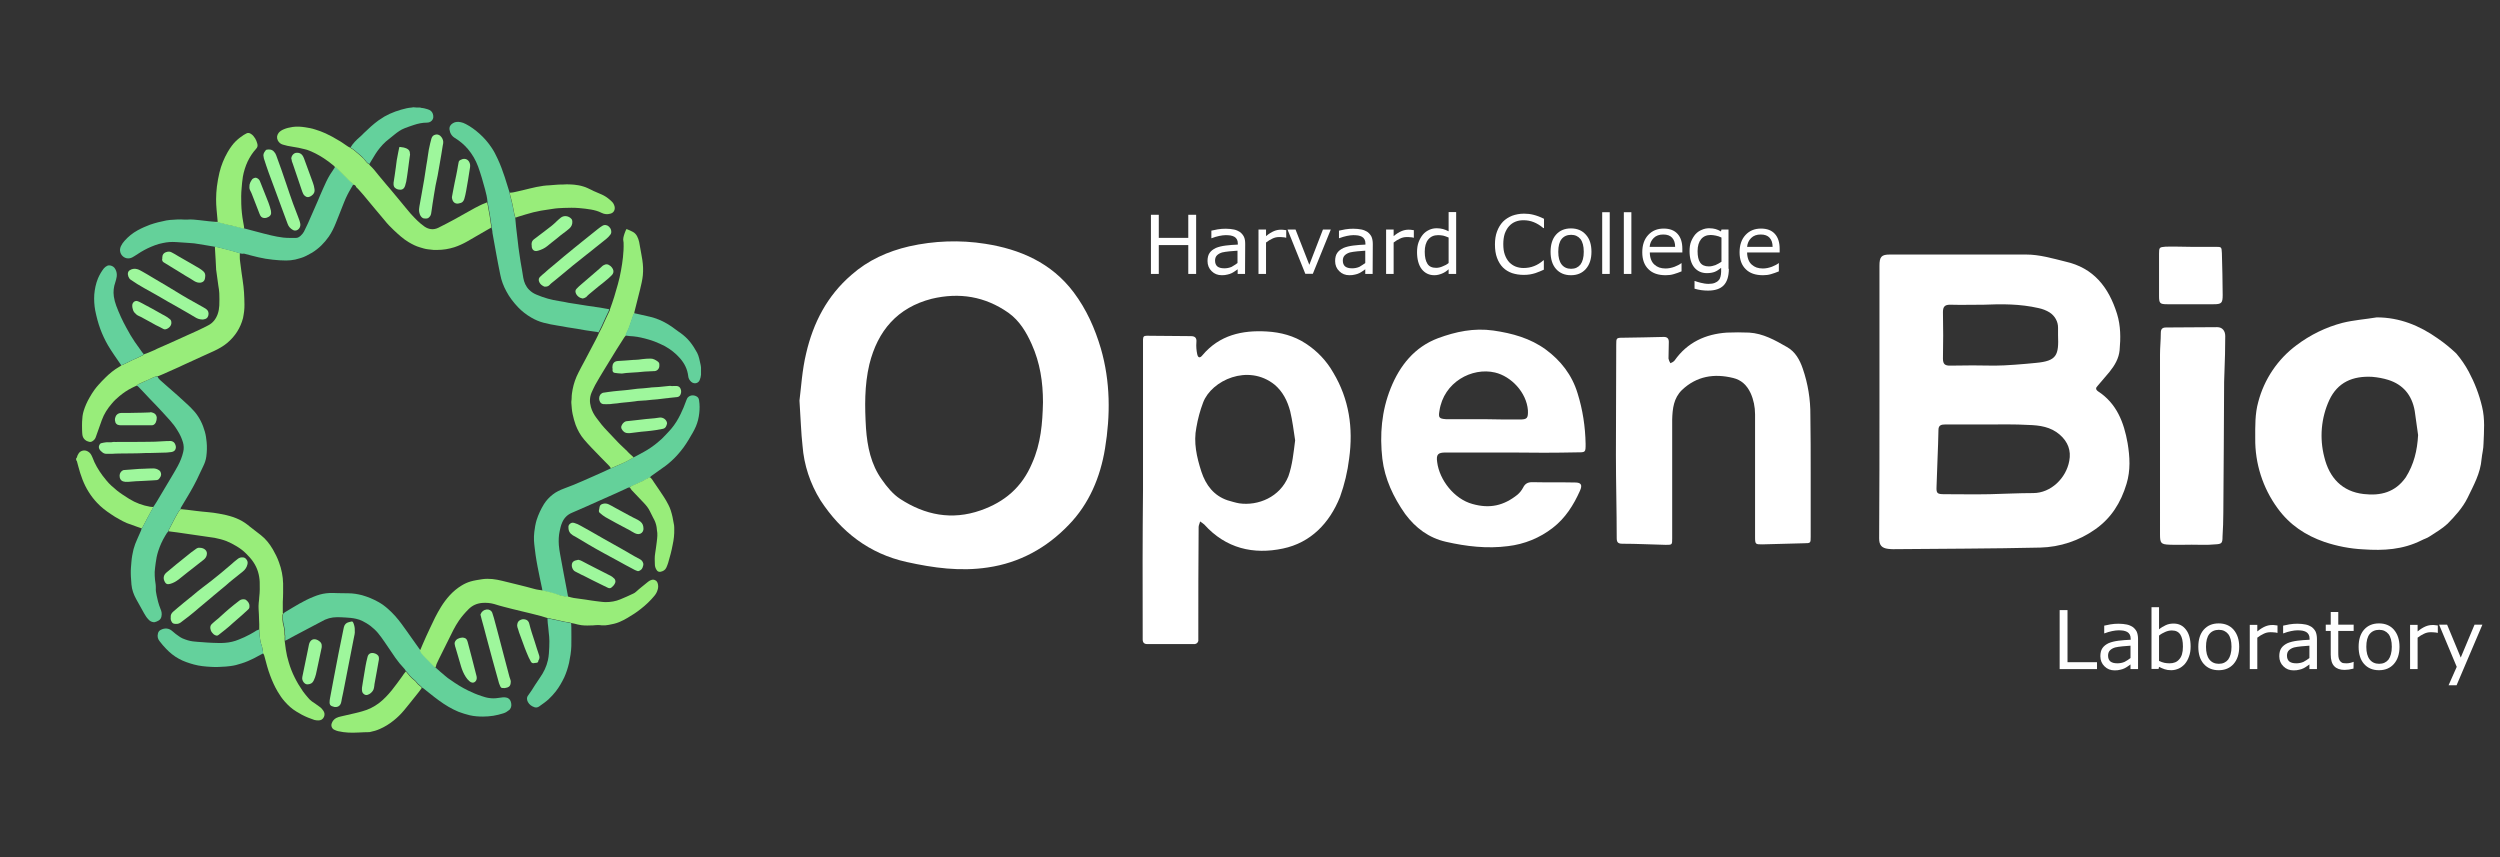 <?xml version="1.0" encoding="utf-8"?>
<!-- Generator: Adobe Illustrator 26.3.1, SVG Export Plug-In . SVG Version: 6.00 Build 0)  -->
<svg version="1.1"
	 id="svg873" xmlns:sodipodi="http://sodipodi.sourceforge.net/DTD/sodipodi-0.dtd" xmlns:rdf="http://www.w3.org/1999/02/22-rdf-syntax-ns#" xmlns:svg="http://www.w3.org/2000/svg" xmlns:inkscape="http://www.inkscape.org/namespaces/inkscape" xmlns:cc="http://creativecommons.org/ns#" xmlns:dc="http://purl.org/dc/elements/1.1/" sodipodi:docname="full_logo.svg" inkscape:version="1.0 (4035a4fb49, 2020-05-01)"
	 xmlns="http://www.w3.org/2000/svg" xmlns:xlink="http://www.w3.org/1999/xlink" x="0px" y="0px" viewBox="0 0 1559.5 534.9"
	 style="enable-background:new 0 0 1559.5 534.9;" xml:space="preserve">
<rect x="0" y="0" width="1559.5" height="534.9" fill="#333333" stroke="none"/>
<style type="text/css">
	.st0{fill:#FFFFFF;}
	.st1{fill:#98ED7A;}
	.st2{fill:#64D19C;}
	.st3{fill:#64D19A;}
	.st4{fill:#97ED7B;}
	.st5{fill:#9EF79C;}
</style>
<sodipodi:namedview  bordercolor="#666666" borderopacity="1" fit-margin-bottom="10" fit-margin-left="10" fit-margin-right="10" fit-margin-top="10" gridtolerance="10" guidetolerance="10" id="namedview875" inkscape:current-layer="Component_6_4" inkscape:cx="1272.169" inkscape:cy="-340.69929" inkscape:pageopacity="0" inkscape:pageshadow="2" inkscape:window-height="1010" inkscape:window-maximized="1" inkscape:window-width="1620" inkscape:window-x="-6" inkscape:window-y="-6" inkscape:zoom="0.35781374" lock-margins="false" objecttolerance="10" pagecolor="#ffffff" showgrid="false">
	</sodipodi:namedview>
<g>
	<g id="Group_11" transform="translate(-33.016,-407.047)">
		<g id="Component_6_4" transform="translate(430.326,453.327)">
			<path id="Path_135" class="st0" d="M545.5,236h-41.1c-4.7,0-5.9,1.2-5.2,6c1.4,11.1,10.6,23,22,26.1c10.9,3.1,19.6,1,28.1-5.8
				c1.4-1.2,2.6-2.7,3.5-4.4c1.2-2.4,2.8-3.4,5.7-3.4c9,0.2,17.7,0,26.7,0.2c3.8,0,4.7,1.5,3.1,5.1c-4,9-9.2,17.2-17,23.2
				c-8.1,6.3-17.7,10.2-27.9,11.4c-13,1.7-26,0.2-38.7-2.7c-10.6-2.4-18.9-8.5-25.5-17.4c-7.3-10.4-12.7-21.8-14.2-34.4
				c-1.7-15-0.5-29.8,5.2-44s14.9-25.7,29.5-31.2c11.1-4.1,22.4-6.5,34.5-4.8c11.8,1.7,23.1,4.8,32.8,11.9
				c9.2,6.8,16.3,15.7,19.8,27.3c3.2,10.2,4.8,20.8,5,31.5c0,5.3,0,5.3-5.2,5.3C572.6,236.2,558.9,236.2,545.5,236L545.5,236z
				 M528.2,215.2L528.2,215.2c7.6,0.2,14.9,0.2,22.4,0.2c4.7,0,5.4-0.7,5.2-5.8c-0.9-11.1-10.4-21.1-20.5-23.5
				c-14.4-3.4-32.1,6-34.7,24c-0.7,4.1-0.2,4.8,4,5.1H528.2z"/>
			<path id="Path_136" class="st0" d="M732.2,248.6v39.9c0,3.9,0,4.1-4,4.1l-26.2,0.7c-4.2,0-4.5,0-4.5-4.6v-76.5
				c0-4.6-0.9-9.1-2.8-13.3c-2.4-5.1-5.9-8.2-10.9-9.4c-11.8-2.9-22.7-1.2-31.9,7.5c-5.2,5.1-5.9,11.6-6.1,18.4v74.1
				c0,4.1,0,4.1-4,4.1c-9-0.2-18.2-0.7-27.1-0.7c-2.8,0-3.5-1-3.5-3.6c0-17.2-0.5-34.6-0.5-51.8c0-23,0.2-45.7,0.2-68.7
				c0-4.1,0-4.4,4-4.4c8.5-0.2,17.2-0.2,25.7-0.5c2.1,0,3.1,1,3.1,3.1c0,3.4-0.2,7-0.2,10.4c0.2,1,0.6,2,1.2,2.9
				c1-0.4,1.9-0.9,2.6-1.7c8-11.4,19.4-16.5,32.6-17.4c4.6-0.2,9.3-0.2,13.9,0c8.7,0.5,16.3,4.8,23.6,9c5.2,2.9,8,8,9.9,13.6
				c3.2,9.3,4.8,19.2,4.7,29C732.2,224.7,732.2,236.8,732.2,248.6L732.2,248.6z"/>
			<path id="Path_132" class="st0" d="M101.4,203.6c1-7.6,1.6-18.9,4.2-29.6c4.4-18.9,13-35.7,28.2-48.8c10.4-9.2,22.7-14.7,36-17.8
				c15.6-3.5,31.7-4.1,47.5-1.6c21.7,3.4,41.2,11.8,55.1,30.2c8.1,10.8,13.3,22.6,17,35.1c6,20.7,6,41.7,2.6,62.4
				c-2.9,17.8-9.9,34.6-22.7,47.7c-13.6,14.2-30.5,23.6-50.4,26.5c-17.2,2.6-33.9,0.3-50.6-3.4c-23.5-5.2-41-18.9-53.8-38.5
				c-6.4-10.3-10.3-22-11.2-34.1C102.4,223.8,102.2,215.4,101.4,203.6L101.4,203.6z M253.3,204.7c0-12.6-1.8-24.6-7-36.2
				c-3.4-7.6-7.6-14.7-14.6-19.7c-14.6-10.2-30.5-12.8-47.8-8.7c-21.4,5.5-33.7,19.9-38.9,40.9c-3.1,13.1-2.9,26.5-2.1,39.9
				c0.8,11.3,3.1,22.6,9.9,32c3.1,4.5,7,9.2,11.5,12.1c15.4,10,32.1,13.4,50.1,7.1c14.9-5.2,25.8-14.4,32.1-29.4
				C252,230.4,253,217.8,253.3,204.7L253.3,204.7z"/>
			<path id="Path_137" class="st0" d="M969.9,293.5c-4.7,0-9.4,0.2-13.9,0c-5.4-0.2-5.9-1-5.9-6.5V175c0-4.6,0.5-9,0.5-13.6
				c0-2.4,0.9-3.4,3.3-3.4c10.6,0,21.2-0.2,31.9-0.2c3.1,0,5,2.2,5,5.6c0,7.5-0.2,15-0.5,22.5c0,1.9-0.2,4.1-0.2,6
				c-0.2,27.3-0.2,54.5-0.5,81.8c0,4.8-0.2,9.9-0.5,14.8c0,4.1-0.5,4.6-4.7,4.8C979.3,293.8,974.6,293.5,969.9,293.5L969.9,293.5z"
				/>
			<path id="Path_147" class="st0" d="M969.4,107.7h15.3c3.8,0,3.8,0,4,3.9c0.2,8.7,0.5,17.4,0.5,26.1c0,5.1-0.7,5.8-5.7,5.8h-28.8
				c-4.7,0-5.2-0.5-5.2-5.3V112c0-3.9,0.2-4.1,4-4.4C959,107.4,964.2,107.7,969.4,107.7L969.4,107.7z"/>
			<path id="Path_133" class="st0" d="M315.7,259.2v-89.5c0-7.5-0.7-6.5,6.4-6.5c7.8,0,15.6,0.2,23.4,0.2c2.6,0,3.8,1,3.5,3.9
				c-0.2,2.4,0,4.9,0.5,7.3c0.5,2.4,1.7,2.7,3.3,0.7c10.6-12.6,24.8-15.7,40.1-14.8c8.7,0.5,17,2.7,24.3,7.5
				c7.1,4.6,13,10.8,17.2,18.2c9.9,16.5,12.5,34.6,9.9,53.5c-1,8.2-2.9,16.2-5.7,24c-6.6,16.5-18.4,28.6-35.6,32.2
				c-18.4,3.9-35.6,0-49.1-15c-0.8-0.7-1.7-1.3-2.6-1.9c-0.2,1.2-0.9,2.4-0.9,3.4c-0.2,22.5-0.2,45-0.2,67.3v3.1
				c0.2,1.3-0.8,2.5-2.1,2.7c-0.2,0-0.3,0-0.5,0h-29.3c-1.9,0-2.8-1-2.8-2.9v-4.8C315.4,318.2,315.4,288.7,315.7,259.2L315.7,259.2z
				 M410.6,228.4c-0.9-6-1.7-12.3-3.1-18.2c-1.7-6.3-4.5-12.1-9.7-16.5c-16.5-13.3-39.4-2.7-44.6,11.1c-1.9,5-3.3,10.2-4.2,15.5
				c-1.9,9.4,0.2,18.6,3.1,27.6c2.8,8.5,7.8,15,16.3,17.9c2.4,0.7,5,1.5,7.3,1.9c11.8,1.7,25.5-3.9,30.7-16.9
				C408.9,243.7,409.6,236.2,410.6,228.4L410.6,228.4z"/>
			<path id="Path_134" class="st0" d="M1085.3,151.7c14.2,0,26.7,5.1,38,13.1c4.1,2.8,8,6,11.6,9.4c3,3.5,5.6,7.3,7.8,11.4
				c3.7,6.9,6.5,14.2,8.3,21.8c1.9,7.7,1.2,15.5,0.9,23.2c0,3.1-0.9,6.3-1.2,9.4c-0.7,9-5,16.5-8.7,24.2
				c-3.1,6.3-7.8,11.4-12.5,16.2c-3.3,3.1-7.6,5.6-11.3,8c-1.4,1-3.3,1.5-5,2.4c-11.6,5.8-23.6,6.5-36.4,5.6
				c-8.2-0.4-16.3-2-24.1-4.6c-11.8-4.1-21.7-10.6-29.3-21.1c-9.2-12.6-14.1-27.9-13.9-43.6c0-7.7-0.2-15.2,1.9-22.7
				c3.7-14.1,12.1-26.6,23.8-35.3c8.6-6.5,18.4-11.3,28.8-14C1070.9,153.4,1078,152.9,1085.3,151.7L1085.3,151.7z M1111.1,225.1
				c-0.7-5.1-1.4-9.9-2.1-15c-1.7-9.9-7.3-16.5-16.5-19.4c-3.2-1-6.6-1.6-9.9-1.9c-12.3-0.7-21.7,3.4-26.9,14.5
				c-5.1,11.1-6.2,23.7-3.1,35.6c3.1,12.8,11.1,21.5,24.6,23c10.4,1.2,19.6-1,26.2-10.4C1108.5,243.4,1110.6,234.7,1111.1,225.1
				L1111.1,225.1z"/>
			<path id="Path_230" class="st0" d="M775.1,203.8v-84.3c0-5.6,1.2-7,6.5-7h85c8.3,0,16.4,2.4,24.5,4.4
				c17.4,3.9,26.9,15.7,32.2,32.6c2.3,7.5,2.3,15,1.6,22.7c-0.5,5.1-3,9.4-6.3,13.5c-2.5,2.9-4.9,5.8-7.4,8.7
				c-1.2,1.2-1.4,2.2,0.2,3.4c11.6,7.5,16.2,19.3,18.5,32.4c1.4,8.5,1.9,16.9-0.7,25.4c-3.5,11.6-9.5,21.3-19.5,28.3
				c-10,7.1-22,11.1-34.3,11.4c-30.6,0.7-61.1,0.7-91.9,1c-1,0-2-0.1-3-0.2c-3.9-0.5-5.6-2.2-5.6-6.5
				C775.1,260.8,775.1,232.3,775.1,203.8z M842.7,218.5h-26.6c-2.5,0-4.2,0.5-4.2,3.4c-0.2,11.8-0.9,23.7-1.2,35.5
				c-0.2,4.1,0.5,4.6,4.9,4.6c9.5,0,18.8,0.2,28.3,0c9-0.2,18.1-0.7,27.1-0.7c11.1,0,20.6-9.4,22.5-20.1c1.2-6.3-0.7-11.8-6-16.4
				c-5.6-4.8-12.3-5.8-19.5-6C859.4,218.3,851.1,218.5,842.7,218.5L842.7,218.5z M840.2,143.8c-6.9,0-14.1,0.2-21.1,0
				c-3.2,0-4.4,1.2-4.4,4.6c0.2,9.7,0.2,19.3,0,29c0,3.6,1.4,4.4,4.4,4.4c9.3-0.2,18.8-0.2,28,0c6.9,0,18.5-1,25.5-1.7
				c13.2-1.2,14.4-4.8,13.9-17.4v-4.4c0.1-3.9-2-7.6-5.3-9.7c-2.1-1.3-4.5-2.2-6.9-2.7C862.9,143.3,851.5,143.3,840.2,143.8
				L840.2,143.8z"/>
			<g id="Harvard_College" transform="translate(613.04,45)">
				<path id="path1776" class="st0" d="M-264.2,79.6h-4.9v-18h-18.4v18h-4.9V42.7h4.9v14.4h18.4V42.7h4.9V79.6z"/>
				<path id="path1778" class="st0" d="M-233.7,79.6h-4.6v-2.9c-0.4,0.3-1,0.7-1.7,1.2c-0.7,0.5-1.4,0.9-2,1.2
					c-0.8,0.4-1.7,0.7-2.7,0.9c-1,0.3-2.2,0.4-3.5,0.4c-2.5,0-4.6-0.8-6.3-2.5c-1.7-1.6-2.6-3.8-2.6-6.3c0-2.1,0.4-3.8,1.3-5.1
					c0.9-1.3,2.2-2.3,3.9-3.1c1.7-0.7,3.7-1.2,6.1-1.5s4.9-0.5,7.6-0.6v-0.7c0-1.1-0.2-1.9-0.6-2.6c-0.4-0.7-0.9-1.2-1.6-1.6
					c-0.7-0.4-1.5-0.6-2.4-0.8c-0.9-0.1-1.9-0.2-2.9-0.2c-1.2,0-2.6,0.2-4.1,0.5c-1.5,0.3-3.1,0.8-4.7,1.4h-0.2v-4.7
					c0.9-0.2,2.2-0.5,3.9-0.8s3.4-0.4,5.1-0.4c1.9,0,3.6,0.2,5.1,0.5c1.5,0.3,2.7,0.9,3.8,1.6c1,0.8,1.8,1.7,2.4,2.9
					s0.8,2.7,0.8,4.5L-233.7,79.6z M-238.4,72.8v-7.7c-1.4,0.1-3.1,0.2-5,0.4c-1.9,0.2-3.4,0.4-4.6,0.7c-1.3,0.4-2.4,1-3.2,1.8
					c-0.8,0.8-1.2,1.9-1.2,3.3c0,1.6,0.5,2.8,1.4,3.6c1,0.8,2.4,1.2,4.4,1.2c1.6,0,3.1-0.3,4.5-0.9
					C-240.8,74.4-239.5,73.7-238.4,72.8L-238.4,72.8z"/>
				<path id="path1780" class="st0" d="M-208,57h-0.2c-0.7-0.2-1.4-0.3-2-0.3c-0.6-0.1-1.4-0.1-2.3-0.1c-1.4,0-2.8,0.3-4.2,1
					c-1.3,0.6-2.6,1.4-3.9,2.4v19.6h-4.7V51.9h4.7V56c1.8-1.5,3.5-2.5,4.9-3.1c1.4-0.6,2.9-0.9,4.3-0.9c0.8,0,1.4,0,1.8,0.1
					c0.4,0,0.9,0.1,1.6,0.2L-208,57z"/>
				<path id="path1782" class="st0" d="M-180.2,51.9l-11.2,27.6h-4.7l-11.1-27.6h5l8.6,22l8.5-22H-180.2z"/>
				<path id="path1784" class="st0" d="M-154.1,79.6h-4.6v-2.9c-0.4,0.3-1,0.7-1.7,1.2c-0.7,0.5-1.4,0.9-2,1.2
					c-0.8,0.4-1.7,0.7-2.7,0.9c-1,0.3-2.2,0.4-3.5,0.4c-2.5,0-4.6-0.8-6.3-2.5c-1.7-1.6-2.6-3.8-2.6-6.3c0-2.1,0.4-3.8,1.3-5.1
					c0.9-1.3,2.2-2.3,3.9-3.1c1.7-0.7,3.7-1.2,6.1-1.5c2.4-0.3,4.9-0.5,7.6-0.6v-0.7c0-1.1-0.2-1.9-0.6-2.6
					c-0.4-0.7-0.9-1.2-1.6-1.6c-0.7-0.4-1.5-0.6-2.4-0.8c-0.9-0.1-1.9-0.2-2.9-0.2c-1.2,0-2.6,0.2-4.1,0.5c-1.5,0.3-3.1,0.8-4.7,1.4
					h-0.2v-4.7c0.9-0.2,2.2-0.5,3.9-0.8s3.4-0.4,5.1-0.4c1.9,0,3.6,0.2,5.1,0.5c1.5,0.3,2.7,0.9,3.8,1.6c1,0.8,1.8,1.7,2.4,2.9
					c0.5,1.2,0.8,2.7,0.8,4.5L-154.1,79.6z M-158.7,72.8v-7.7c-1.4,0.1-3.1,0.2-5,0.4c-1.9,0.2-3.4,0.4-4.6,0.7
					c-1.3,0.4-2.4,1-3.2,1.8c-0.8,0.8-1.2,1.9-1.2,3.3c0,1.6,0.5,2.8,1.4,3.6c1,0.8,2.4,1.2,4.4,1.2c1.6,0,3.1-0.3,4.5-0.9
					C-161.1,74.4-159.9,73.7-158.7,72.8L-158.7,72.8z"/>
				<path id="path1786" class="st0" d="M-128.4,57h-0.2c-0.7-0.2-1.4-0.3-2-0.3c-0.6-0.1-1.4-0.1-2.3-0.1c-1.4,0-2.8,0.3-4.2,1
					c-1.3,0.6-2.6,1.4-3.9,2.4v19.6h-4.7V51.9h4.7V56c1.8-1.5,3.5-2.5,4.9-3.1c1.4-0.6,2.9-0.9,4.3-0.9c0.8,0,1.4,0,1.8,0.1
					c0.4,0,0.9,0.1,1.6,0.2L-128.4,57z"/>
				<path id="path1788" class="st0" d="M-102,79.6h-4.7v-2.9c-1.3,1.2-2.7,2.1-4.2,2.7c-1.5,0.6-3,1-4.7,1c-3.3,0-5.9-1.3-7.9-3.8
					c-1.9-2.5-2.9-6.1-2.9-10.6c0-2.3,0.3-4.4,1-6.3c0.7-1.8,1.6-3.4,2.7-4.7c1.1-1.3,2.4-2.2,3.9-2.9c1.5-0.7,3.1-1,4.7-1
					c1.5,0,2.7,0.2,3.9,0.5c1.1,0.3,2.3,0.8,3.5,1.4v-12h4.7V79.6z M-106.7,72.8V56.9c-1.3-0.6-2.4-0.9-3.4-1.2
					c-1-0.2-2.1-0.3-3.2-0.3c-2.6,0-4.6,0.9-6.1,2.7c-1.5,1.8-2.2,4.4-2.2,7.7c0,3.3,0.6,5.8,1.7,7.5c1.1,1.7,2.9,2.5,5.4,2.5
					c1.3,0,2.7-0.3,4-0.9C-109.1,74.4-107.8,73.7-106.7,72.8z"/>
				<path id="path1790" class="st0" d="M-47.2,76.9c-0.9,0.4-1.7,0.8-2.5,1.1c-0.7,0.3-1.7,0.7-2.9,1.1c-1,0.3-2.1,0.6-3.3,0.8
					c-1.2,0.2-2.5,0.3-3.9,0.3c-2.7,0-5.1-0.4-7.3-1.1c-2.2-0.8-4.1-1.9-5.7-3.5c-1.6-1.6-2.8-3.6-3.7-6c-0.9-2.4-1.3-5.2-1.3-8.4
					c0-3,0.4-5.7,1.3-8.1s2.1-4.4,3.7-6.1c1.6-1.6,3.5-2.8,5.7-3.7c2.2-0.8,4.7-1.3,7.4-1.3c2,0,4,0.2,5.9,0.7
					c2,0.5,4.2,1.3,6.6,2.5v5.8h-0.4c-2-1.7-4-2.9-6-3.7s-4.1-1.2-6.4-1.2c-1.9,0-3.5,0.3-5,0.9c-1.5,0.6-2.8,1.5-4,2.8
					c-1.1,1.2-2,2.8-2.7,4.7c-0.6,1.9-0.9,4.1-0.9,6.5c0,2.6,0.3,4.8,1,6.7c0.7,1.9,1.6,3.4,2.7,4.6c1.2,1.2,2.5,2.1,4,2.7
					c1.6,0.6,3.2,0.9,4.9,0.9c2.4,0,4.6-0.4,6.6-1.2c2.1-0.8,4-2,5.8-3.6h0.3V76.9z"/>
				<path id="path1792" class="st0" d="M-17.6,65.8c0,4.5-1.2,8.1-3.5,10.7c-2.3,2.6-5.4,3.9-9.3,3.9c-3.9,0-7-1.3-9.3-3.9
					c-2.3-2.6-3.4-6.2-3.4-10.7c0-4.5,1.1-8.1,3.4-10.7c2.3-2.6,5.4-3.9,9.3-3.9c3.9,0,7,1.3,9.3,3.9
					C-18.7,57.7-17.6,61.3-17.6,65.8z M-22.4,65.8c0-3.6-0.7-6.2-2.1-8c-1.4-1.7-3.3-2.6-5.8-2.6c-2.5,0-4.5,0.9-5.9,2.6
					c-1.4,1.7-2.1,4.4-2.1,8c0,3.5,0.7,6.1,2.1,7.9c1.4,1.8,3.4,2.7,5.9,2.7c2.5,0,4.4-0.9,5.8-2.6C-23.1,71.9-22.4,69.3-22.4,65.8z
					"/>
				<path id="path1794" class="st0" d="M-6.2,79.6h-4.7V41.1h4.7V79.6z"/>
				<path id="path1796" class="st0" d="M7.3,79.6H2.6V41.1h4.7V79.6z"/>
				<path id="path1798" class="st0" d="M39.1,66.2H18.8c0,1.7,0.3,3.2,0.8,4.5c0.5,1.3,1.2,2.3,2.1,3.1c0.9,0.8,1.9,1.4,3,1.8
					c1.2,0.4,2.5,0.6,3.9,0.6c1.9,0,3.8-0.4,5.7-1.1c1.9-0.8,3.3-1.5,4.1-2.2h0.2v5.1c-1.6,0.7-3.2,1.2-4.8,1.7s-3.3,0.7-5.1,0.7
					c-4.6,0-8.2-1.2-10.7-3.7c-2.6-2.5-3.9-6-3.9-10.6c0-4.5,1.2-8.1,3.7-10.8c2.5-2.7,5.7-4,9.7-4c3.7,0,6.6,1.1,8.6,3.3
					c2,2.2,3,5.3,3,9.3L39.1,66.2z M34.6,62.7c0-2.4-0.6-4.3-1.9-5.7c-1.2-1.3-3-2-5.5-2c-2.5,0-4.5,0.7-6,2.2
					c-1.5,1.5-2.3,3.3-2.5,5.5L34.6,62.7z"/>
				<path id="path1800" class="st0" d="M68.1,76.4c0,4.7-1.1,8.1-3.2,10.3c-2.1,2.2-5.4,3.3-9.8,3.3c-1.5,0-2.9-0.1-4.3-0.3
					c-1.4-0.2-2.8-0.5-4.1-0.9v-4.8h0.2c0.8,0.3,2,0.7,3.6,1.1c1.6,0.4,3.3,0.7,4.9,0.7c1.6,0,2.9-0.2,3.9-0.6
					c1-0.4,1.8-0.9,2.4-1.6c0.6-0.6,1-1.4,1.2-2.3c0.2-0.9,0.4-1.9,0.4-3v-2.5c-1.4,1.1-2.7,2-4,2.5c-1.3,0.5-2.9,0.8-4.9,0.8
					c-3.3,0-5.9-1.2-7.9-3.6c-1.9-2.4-2.9-5.8-2.9-10.1c0-2.4,0.3-4.4,1-6.1c0.7-1.7,1.6-3.2,2.7-4.5c1.1-1.2,2.4-2.1,3.9-2.7
					c1.5-0.7,3.1-1,4.6-1c1.6,0,2.9,0.2,4,0.5c1.1,0.3,2.2,0.8,3.4,1.5l0.3-1.2h4.4V76.4z M63.5,72V56.9c-1.2-0.6-2.4-1-3.5-1.2
					c-1.1-0.2-2.1-0.4-3.2-0.4c-2.6,0-4.6,0.9-6,2.6s-2.2,4.2-2.2,7.5c0,3.1,0.5,5.5,1.6,7.1c1.1,1.6,2.9,2.4,5.4,2.4
					c1.4,0,2.7-0.3,4.1-0.8C61.1,73.5,62.3,72.8,63.5,72z"/>
				<path id="path1802" class="st0" d="M99.9,66.2H79.5c0,1.7,0.3,3.2,0.8,4.5c0.5,1.3,1.2,2.3,2.1,3.1c0.9,0.8,1.9,1.4,3,1.8
					c1.2,0.4,2.5,0.6,3.9,0.6c1.9,0,3.8-0.4,5.7-1.1c1.9-0.8,3.3-1.5,4.1-2.2h0.2v5.1c-1.6,0.7-3.2,1.2-4.8,1.7s-3.3,0.7-5.1,0.7
					c-4.6,0-8.2-1.2-10.7-3.7c-2.6-2.5-3.9-6-3.9-10.6c0-4.5,1.2-8.1,3.7-10.8c2.5-2.7,5.7-4,9.7-4c3.7,0,6.6,1.1,8.6,3.3
					c2,2.2,3,5.3,3,9.3V66.2z M95.4,62.7c0-2.4-0.6-4.3-1.9-5.7c-1.2-1.3-3-2-5.5-2c-2.5,0-4.5,0.7-6,2.2c-1.5,1.5-2.3,3.3-2.5,5.5
					L95.4,62.7z"/>
			</g>
			<g id="Laboratory">
				<path id="path1805" class="st0" d="M910.8,371.1h-23.3v-36.8h4.9v32.5h18.4V371.1z"/>
				<path id="path1807" class="st0" d="M936.3,371.1h-4.6v-2.9c-0.4,0.3-1,0.7-1.7,1.2c-0.7,0.5-1.4,0.9-2,1.2
					c-0.8,0.4-1.7,0.7-2.7,0.9c-1,0.3-2.2,0.4-3.5,0.4c-2.5,0-4.6-0.8-6.3-2.5c-1.7-1.6-2.6-3.8-2.6-6.3c0-2.1,0.4-3.8,1.3-5.1
					c0.9-1.3,2.2-2.3,3.9-3.1c1.7-0.7,3.7-1.2,6.1-1.5s4.9-0.5,7.6-0.6v-0.7c0-1.1-0.2-1.9-0.6-2.6c-0.4-0.7-0.9-1.2-1.6-1.6
					c-0.7-0.4-1.5-0.6-2.4-0.8c-0.9-0.1-1.9-0.2-2.9-0.2c-1.2,0-2.6,0.2-4.1,0.5c-1.5,0.3-3.1,0.8-4.7,1.4h-0.2V344
					c0.9-0.2,2.2-0.5,3.9-0.8s3.4-0.4,5.1-0.4c1.9,0,3.6,0.2,5.1,0.5c1.5,0.3,2.7,0.9,3.8,1.6c1,0.8,1.8,1.7,2.4,2.9
					c0.5,1.2,0.8,2.7,0.8,4.5V371.1z M931.7,364.2v-7.7c-1.4,0.1-3.1,0.2-5,0.4c-1.9,0.2-3.4,0.4-4.6,0.7c-1.3,0.4-2.4,1-3.2,1.8
					c-0.8,0.8-1.2,1.9-1.2,3.3c0,1.6,0.5,2.8,1.4,3.6c1,0.8,2.4,1.2,4.4,1.2c1.6,0,3.1-0.3,4.5-0.9
					C929.3,365.9,930.6,365.1,931.7,364.2L931.7,364.2z"/>
				<path id="path1809" class="st0" d="M969.2,357c0,2.3-0.3,4.4-1,6.2c-0.6,1.8-1.5,3.4-2.6,4.7c-1.2,1.3-2.5,2.3-3.9,2.9
					c-1.4,0.6-2.9,1-4.6,1c-1.6,0-2.9-0.2-4.1-0.6c-1.2-0.4-2.3-0.9-3.5-1.5l-0.3,1.3h-4.4v-38.5h4.7v13.8c1.3-1.1,2.7-1.9,4.2-2.6
					c1.5-0.7,3.1-1,4.9-1c3.3,0,5.8,1.3,7.7,3.8C968.2,348.9,969.2,352.5,969.2,357L969.2,357z M964.4,357.1c0-3.3-0.5-5.8-1.6-7.5
					c-1.1-1.7-2.8-2.6-5.3-2.6c-1.4,0-2.7,0.3-4.1,0.9c-1.4,0.6-2.7,1.3-3.9,2.3v15.8c1.3,0.6,2.4,1,3.4,1.2c1,0.2,2,0.3,3.2,0.3
					c2.6,0,4.6-0.8,6-2.5C963.6,363.4,964.4,360.8,964.4,357.1L964.4,357.1z"/>
				<path id="path1811" class="st0" d="M999.5,357.2c0,4.5-1.2,8.1-3.5,10.7s-5.4,3.9-9.3,3.9c-3.9,0-7-1.3-9.3-3.9
					c-2.3-2.6-3.4-6.2-3.4-10.7c0-4.5,1.1-8.1,3.4-10.7c2.3-2.6,5.4-3.9,9.3-3.9c3.9,0,7,1.3,9.3,3.9
					C998.3,349.2,999.5,352.7,999.5,357.2z M994.7,357.2c0-3.6-0.7-6.2-2.1-8c-1.4-1.7-3.3-2.6-5.8-2.6c-2.5,0-4.5,0.9-5.9,2.6
					c-1.4,1.7-2.1,4.4-2.1,8c0,3.5,0.7,6.1,2.1,7.9c1.4,1.8,3.4,2.7,5.9,2.7c2.5,0,4.4-0.9,5.8-2.6
					C993.9,363.4,994.7,360.7,994.7,357.2L994.7,357.2z"/>
				<path id="path1813" class="st0" d="M1023.4,348.5h-0.2c-0.7-0.2-1.4-0.3-2-0.3c-0.6-0.1-1.4-0.1-2.3-0.1c-1.4,0-2.8,0.3-4.2,1
					c-1.3,0.6-2.6,1.4-3.9,2.4v19.6h-4.7v-27.6h4.7v4.1c1.8-1.5,3.5-2.5,4.9-3.1c1.4-0.6,2.9-0.9,4.3-0.9c0.8,0,1.4,0,1.8,0.1
					c0.4,0,0.9,0.1,1.6,0.2L1023.4,348.5z"/>
				<path id="path1815" class="st0" d="M1047.9,371.1h-4.6v-2.9c-0.4,0.3-1,0.7-1.7,1.2c-0.7,0.5-1.4,0.9-2,1.2
					c-0.8,0.4-1.7,0.7-2.7,0.9c-1,0.3-2.2,0.4-3.5,0.4c-2.5,0-4.6-0.8-6.3-2.5c-1.7-1.6-2.6-3.8-2.6-6.3c0-2.1,0.4-3.8,1.3-5.1
					c0.9-1.3,2.2-2.3,3.9-3.1c1.7-0.7,3.7-1.2,6.1-1.5c2.4-0.3,4.9-0.5,7.6-0.6v-0.7c0-1.1-0.2-1.9-0.6-2.6
					c-0.4-0.7-0.9-1.2-1.6-1.6c-0.7-0.4-1.5-0.6-2.4-0.8c-0.9-0.1-1.9-0.2-2.9-0.2c-1.2,0-2.6,0.2-4.1,0.5c-1.5,0.3-3.1,0.8-4.7,1.4
					h-0.2V344c0.9-0.2,2.2-0.5,3.9-0.8s3.4-0.4,5.1-0.4c1.9,0,3.6,0.2,5.1,0.5c1.5,0.3,2.7,0.9,3.8,1.6c1,0.8,1.8,1.7,2.4,2.9
					c0.5,1.2,0.8,2.7,0.8,4.5V371.1z M1043.3,364.2v-7.7c-1.4,0.1-3.1,0.2-5,0.4c-1.9,0.2-3.4,0.4-4.6,0.7c-1.3,0.4-2.4,1-3.2,1.8
					c-0.8,0.8-1.2,1.9-1.2,3.3c0,1.6,0.5,2.8,1.4,3.6c1,0.8,2.4,1.2,4.4,1.2c1.6,0,3.1-0.3,4.5-0.9
					C1040.9,365.9,1042.1,365.1,1043.3,364.2L1043.3,364.2z"/>
				<path id="path1817" class="st0" d="M1070.8,370.8c-0.9,0.2-1.8,0.4-2.9,0.6c-1,0.1-1.9,0.2-2.7,0.2c-2.8,0-5-0.8-6.4-2.3
					c-1.5-1.5-2.2-4-2.2-7.3v-14.7h-3.1v-3.9h3.1v-7.9h4.7v7.9h9.6v3.9h-9.6v12.6c0,1.5,0,2.6,0.1,3.4c0.1,0.8,0.3,1.6,0.7,2.3
					c0.4,0.7,0.9,1.1,1.5,1.5c0.6,0.3,1.6,0.4,2.9,0.4c0.8,0,1.6-0.1,2.4-0.3c0.8-0.2,1.4-0.4,1.8-0.6h0.2L1070.8,370.8z"/>
				<path id="path1819" class="st0" d="M1099.5,357.2c0,4.5-1.2,8.1-3.5,10.7s-5.4,3.9-9.3,3.9c-3.9,0-7-1.3-9.3-3.9
					c-2.3-2.6-3.4-6.2-3.4-10.7s1.1-8.1,3.4-10.7c2.3-2.6,5.4-3.9,9.3-3.9c3.9,0,7,1.3,9.3,3.9
					C1098.3,349.2,1099.5,352.7,1099.5,357.2z M1094.7,357.2c0-3.6-0.7-6.2-2.1-8c-1.4-1.7-3.3-2.6-5.8-2.6c-2.5,0-4.5,0.9-5.9,2.6
					c-1.4,1.7-2.1,4.4-2.1,8c0,3.5,0.7,6.1,2.1,7.9c1.4,1.8,3.4,2.7,5.9,2.7c2.5,0,4.4-0.9,5.8-2.6
					C1093.9,363.4,1094.7,360.7,1094.7,357.2L1094.7,357.2z"/>
				<path id="path1821" class="st0" d="M1123.4,348.5h-0.2c-0.7-0.2-1.4-0.3-2-0.3c-0.6-0.1-1.4-0.1-2.3-0.1c-1.4,0-2.8,0.3-4.2,1
					c-1.3,0.6-2.6,1.4-3.9,2.4v19.6h-4.7v-27.6h4.7v4.1c1.8-1.5,3.5-2.5,4.9-3.1c1.4-0.6,2.9-0.9,4.3-0.9c0.8,0,1.4,0,1.8,0.1
					c0.4,0,0.9,0.1,1.6,0.2L1123.4,348.5z"/>
				<path id="path1823" class="st0" d="M1151.2,343.4l-16.1,37.8h-5l5.1-11.5l-11-26.3h5l8.5,20.5l8.6-20.5L1151.2,343.4z"/>
			</g>
		</g>
	</g>
	<g>
		<g>
			<path class="st1" d="M47.5,285.9c0.3-0.1,0.4-0.4,0.5-0.7c0.2-0.9,0.6-1.7,1.1-2.4c0.9-1.4,2.9-2.2,4.8-1.6
				c1.4,0.5,2.4,1.4,3.1,2.7c0.3,0.5,0.5,1,0.7,1.5c1.5,4.1,3.7,7.8,6.3,11.3c1.7,2.2,3.4,4.4,5.5,6.3c1.2,1.1,2.4,2.1,3.6,3.1
				c2.4,1.9,5,3.5,7.5,5.1c4,2.5,8.4,4.1,13,4.9c0.7,0.1,1.4,0.1,2,0.2c0,0.1-0.1,0.2-0.1,0.4c-1.2,2.1-2.3,4.3-3.5,6.4
				c-1,1.8-1.9,3.6-2.9,5.5c-0.2,0.4-0.3,0.8-0.7,1c-1-0.3-1.9-0.7-2.9-1c-2.1-0.8-4.3-1.5-6.4-2.3c-1.7-0.7-3.3-1.6-4.9-2.5
				c-1.7-0.9-3.3-1.9-4.9-3c-3.2-2.1-6.2-4.4-8.8-7.2c-1.9-2-3.6-4.2-5.1-6.6c-3.2-5-5.1-10.5-6.6-16.2c-0.3-1-0.5-2-0.8-3
				c-0.1-0.3-0.2-0.6-0.5-0.7C47.5,286.7,47.5,286.3,47.5,285.9z"/>
			<path class="st2" d="M262.2,67.1c0.2,0.1,0.4,0.2,0.6,0.2c1.4,0.1,2.8,0.5,4.1,0.9c1.5,0.5,2.6,1.3,3.1,2.8
				c0.5,1.6,0.5,3.1-0.8,4.4c-0.4,0.4-0.9,0.7-1.5,0.9c-0.5,0.1-0.9,0.2-1.4,0.2c-2.9,0-5.6,0.6-8.3,1.5c-1.9,0.6-3.7,1.3-5.6,2
				c-2.4,0.9-4.4,2.4-6.4,4c-1.7,1.4-3.5,2.8-5.2,4.2c-1.4,1.2-2.6,2.6-3.8,4c-2,2.4-3.6,5.1-5.2,7.8c-0.5,0.8-0.9,1.6-1.4,2.3
				c-1.1-0.5-1.9-1.4-2.6-2.4c-0.6-0.7-1.2-1.4-1.8-2c-1.2-1.1-2.4-2.2-3.7-3.2c-1-0.8-1.9-1.7-3.1-2.3c-0.2-0.1-0.4-0.3-0.5-0.5
				c1.5-2.5,3.5-4.5,5.7-6.4c0.9-0.8,1.8-1.6,2.6-2.5c2.9-2.8,5.8-5.5,9.1-7.9c1.2-0.8,2.4-1.6,3.7-2.4c4.4-2.5,9.1-4.1,14-5.2
				c0.9-0.2,1.9-0.3,2.8-0.4c0.3,0,0.7,0,1-0.2C259.1,67.1,260.6,67.1,262.2,67.1z"/>
			<path class="st3" d="M392.9,304.1c-0.9-0.1-1.6,0.3-2.3,0.7c-2,0.9-4,1.9-6.1,2.8c-3.6,1.6-7.2,3.2-10.8,4.8
				c-2.8,1.3-5.6,2.5-8.5,3.8c-2.8,1.2-5.7,2.5-8.5,3.7c-2.8,1.2-4.8,3.2-6,6c-0.8,1.8-1.2,3.6-1.6,5.5c-0.6,2.8-0.7,5.7-0.5,8.6
				c0.1,1.9,0.5,3.8,0.8,5.7c0.7,4,1.5,7.9,2.2,11.9c0.6,3.3,1.3,6.6,1.9,10c0.3,1.6,0.6,3.2,0.9,4.8c-0.6,0-1.2,0.1-1.8-0.1
				c-1.6-0.4-3.2-0.7-4.7-1.2c-3.1-1.1-6.4-1.8-9.6-2.6c0-0.4-0.1-0.8-0.1-1.1c-1-4.7-2-9.4-2.9-14.1c-0.5-2.4-0.8-4.7-1.2-7.1
				c-0.2-1.6-0.4-3.2-0.6-4.8c-0.2-1.4-0.3-2.8-0.4-4.2c-0.1-1.8,0-3.6,0.2-5.4c0.3-2.5,0.7-4.9,1.4-7.3c1.1-3.5,2.7-6.9,4.6-10
				c1.5-2.4,3.4-4.4,5.6-6.1c2.1-1.6,4.4-2.7,6.8-3.6c3.9-1.4,7.7-3,11.4-4.6c2.5-1.1,5-2.2,7.5-3.3c2.3-1,4.6-2.1,6.9-3.1
				c1-0.5,2-0.9,3-1.4c1.5-0.6,3-1.3,4.4-1.9c2.7-1.2,5.4-2.3,7.9-3.8c0.7-0.4,1.4-0.8,2.1-1.2c2.2-1.2,4.5-2.3,6.7-3.6
				c3-1.6,5.8-3.6,8.4-5.7c2-1.6,3.8-3.3,5.5-5.2c1.1-1.2,2.2-2.3,3.2-3.5c2.4-2.8,4.3-6,5.9-9.3c1.3-2.7,2.5-5.5,3.5-8.4
				c0.3-0.8,0.6-1.6,1.3-2.2c1.7-1.4,4-1.2,5.6,0c0.7,0.5,1,1.4,1.1,2.3c0.4,2.6,0.4,5.2,0.1,7.8c-0.3,2.9-1,5.7-2.1,8.3
				c-0.6,1.3-1.2,2.6-1.9,3.8c-1.8,3.1-3.6,6.3-5.8,9.3c-1.3,1.7-2.6,3.4-4.1,5c-2.1,2.3-4.5,4.5-7,6.4c-0.9,0.7-1.9,1.3-2.8,2
				c-2.1,1.5-4.1,2.9-6.2,4.4c-0.4,0.3-0.7,0.7-1.1,1.1c-0.3,0.1-0.7,0.3-1,0.4c-1.2,0.7-2.4,1.4-3.7,2c-0.7,0.4-1.4,0.6-2.1,0.9
				c-1.4,0.6-2.8,1.2-4.2,1.9C393.9,303.2,393.2,303.5,392.9,304.1z"/>
			<path class="st3" d="M271.7,416.4c2,1.8,4,3.6,6.1,5.3c1,0.9,2.1,1.7,3.2,2.4c3.5,2.5,7.2,4.8,11.1,6.7c2.7,1.3,5.5,2.5,8.3,3.4
				c1.5,0.5,3,1,4.6,1.2c1.9,0.3,3.8,0.3,5.6,0c1-0.1,2-0.3,3.1-0.4c0.4,0,0.9,0,1.3,0c1.8,0.1,3.2,1.1,3.7,2.9
				c0.4,1.5,0.5,3-0.5,4.4c-0.2,0.3-0.4,0.5-0.7,0.7c-1.1,0.9-2.2,1.6-3.6,2c-2,0.6-4.1,1.2-6.2,1.5c-2.1,0.3-4.2,0.5-6.4,0.5
				c-2.8,0-5.5-0.2-8.2-0.8c-2.4-0.6-4.8-1.3-7.1-2.2c-4.3-1.8-8.3-4.2-12-6.9c-2.1-1.5-4.1-3.1-6.1-4.7c-1.3-1-2.6-2.1-3.9-3.1
				c-0.3-0.2-0.5-0.4-0.9-0.3c-0.1-0.7-0.6-1-1.1-1.4c-0.9-0.6-1.6-1.4-2.2-2.2c-0.4-0.5-0.9-1-1.4-1.4c-1.8-1.4-3.2-3-4.6-4.8
				c-0.2-0.2-0.3-0.5-0.6-0.6c-0.3-0.6-0.6-1.1-1.1-1.6c-2-2.1-3.9-4.4-5.5-6.7c-2.2-3.2-4.4-6.5-6.6-9.7c-1.3-1.9-2.7-3.9-4.2-5.7
				c-1.4-1.7-3.1-3.2-4.9-4.6c-1.5-1.1-3-2-4.6-2.8c-1.3-0.7-2.8-1.2-4.2-1.5c-2.2-0.5-4.4-0.7-6.6-0.8c-1.7-0.1-3.4-0.2-5.1-0.2
				c-3.6,0-6.9,0.9-10,2.8c-1.4,0.8-2.8,1.5-4.2,2.2c-4.2,2.2-8.3,4.4-12.5,6.6c-1.6,0.8-3.1,1.7-4.6,2.5c-0.4,0.2-0.8,0.4-1.2,0.6
				c0-0.8,0-1.5,0-2.3c0-0.3,0-0.7,0-1c-0.4-1.4-0.1-2.9-0.4-4.3c-0.1-0.6-0.2-1.2-0.3-1.7c-0.4-1.3-0.6-2.7-0.7-4
				c-0.1-0.9,0-1.9,0-2.8c0-0.5,0.2-0.8,0.5-1.1c0.2-0.2,0.4-0.3,0.6-0.5c1.6-1,3.3-2,5-3c1.4-0.8,2.8-1.6,4.1-2.4
				c2.8-1.6,5.8-3.1,8.8-4.3c2.6-1.1,5.3-1.9,8-2.2c1.4-0.2,2.8-0.2,4.2-0.2c1,0,2,0.1,3,0.1c2.2,0,4.5,0.1,6.7,0.1
				c2.9,0,5.7,0.5,8.5,1.2c3.5,1,6.9,2.4,10.1,4.2c2.2,1.2,4.2,2.7,6,4.3c3.2,2.8,6,6,8.5,9.4c2.4,3.2,4.7,6.6,7,9.8
				c1.6,2.2,3.1,4.4,4.7,6.6c0.3,0.6,0.5,1.2,0.9,1.7c0.6,0.8,1.4,1.6,2.1,2.4c2,2,4,4,5.9,6C271.1,416.2,271.3,416.4,271.7,416.4z"
				/>
			<path class="st1" d="M176.7,382.7c-0.3,0.3-0.5,0.6-0.5,1.1c0,0.9,0,1.9,0,2.8c0.1,1.4,0.3,2.7,0.7,4c0.2,0.6,0.2,1.2,0.3,1.7
				c0.3,1.4,0.1,2.9,0.4,4.3c0.1,0.3,0,0.7,0,1c0,0.8,0,1.5,0,2.3c0.2,1.8,0.5,3.6,0.7,5.3c0.4,2.7,1,5.3,1.8,7.9
				c1.9,6.6,5,12.6,8.9,18.2c1,1.4,2.2,2.8,3.3,4.1c1.3,1.6,3,2.7,4.7,3.8c0.9,0.6,1.7,1.2,2.5,1.8c0.9,0.6,1.5,1.4,2.1,2.2
				c0.9,1.2,1.1,2.6,0.5,4c-0.7,1.5-1.9,2.2-3.5,2.2c-0.9,0-1.7-0.1-2.5-0.3c-2.7-0.9-5.2-1.9-7.7-3.2c-1.1-0.6-2.2-1.3-3.3-1.9
				c-2.9-1.7-5.3-3.9-7.5-6.4c-1.7-1.9-3.1-4-4.4-6.2c-1.9-3.2-3.4-6.6-4.7-10.1c-1.4-3.7-2.4-7.6-3.4-11.4c-0.2-0.8-0.4-1.7-1-2.3
				c0-0.8-0.1-1.6-0.3-2.4c-0.2-1-0.3-2-0.7-2.9c-0.7-1.7-0.8-3.6-1.1-5.4c-0.2-1.4-0.2-2.9-0.3-4.3c0-2.1,0.1-4.1-0.1-6.2
				c-0.1-1,0-2.1-0.1-3.1c0-1.2-0.2-2.3-0.2-3.5c0-1.3-0.1-2.6,0.1-3.9c0.2-1.1,0.2-2.2,0.3-3.3c0.4-3.2,0.4-6.4,0.3-9.6
				c-0.2-4.4-1.4-8.6-3.9-12.3c-1.3-2-2.9-3.7-4.6-5.4c-1.8-1.8-3.8-3.3-6-4.6c-2-1.2-4.1-2.3-6.3-3.2c-2.4-0.9-4.8-1.5-7.3-2
				c-2.1-0.3-4.2-0.6-6.2-0.9c-2.1-0.3-4.1-0.6-6.2-0.9c-2.1-0.3-4.1-0.6-6.2-0.9c-1.6-0.2-3.2-0.5-4.8-0.7
				c-1.6-0.2-3.1-0.4-4.7-0.6c-0.2,0-0.4-0.1-0.6-0.2c-0.1-0.5,0.2-0.9,0.4-1.3c1.2-2.4,2.5-4.8,3.7-7.1c0.5-0.9,1-1.8,1.5-2.7
				c0.5-1,1.2-1.9,1.9-2.6c1.3,0.1,2.6,0.2,4,0.4c1.9,0.2,3.7,0.5,5.6,0.7c2.6,0.3,5.1,0.6,7.7,0.8c2.2,0.2,4.4,0.5,6.6,0.9
				c3,0.5,6,1.2,9,2.2c2.5,0.9,4.9,2,7.1,3.5c1.2,0.8,2.3,1.7,3.4,2.6c2.2,1.7,4.4,3.4,6.6,5.1c3.1,2.4,5.5,5.5,7.5,8.9
				c1.5,2.6,2.8,5.2,3.8,8c1.6,4.3,2.5,8.7,2.6,13.3c0,1.9,0,3.9,0,5.8c0,1.9-0.1,3.8-0.2,5.7c0,1.9,0,3.9,0,5.8c0,0.3,0,0.7,0,1
				C176.3,382.6,176.5,382.6,176.7,382.7z"/>
			<path class="st1" d="M271.7,416.4c-0.4,0-0.6-0.2-0.9-0.5c-2-2-4-4-5.9-6c-0.7-0.8-1.5-1.5-2.1-2.4c-0.4-0.5-0.6-1.1-0.9-1.7
				c0.2-0.4,0.5-0.7,0.6-1.1c0.3-0.8,0.6-1.6,1-2.4c1.5-3.5,3.1-7,4.7-10.4c2.1-4.6,4.3-9.1,6.9-13.3c1.6-2.6,3.4-5,5.4-7.2
				c2.2-2.4,4.7-4.5,7.5-6.2c1.8-1.1,3.6-1.9,5.6-2.5c2.4-0.7,4.8-1,7.2-1.4c2.1-0.3,4.2-0.3,6.3-0.1c2,0.2,4.1,0.6,6.1,1.1
				c3.5,0.8,7.1,1.7,10.6,2.6c3.2,0.8,6.4,1.6,9.6,2.5c1.7,0.5,3.4,0.6,5.1,0.9c3.2,0.8,6.5,1.4,9.6,2.6c1.5,0.6,3.1,0.9,4.7,1.2
				c0.6,0.1,1.2,0,1.8,0.1c1.1,0.3,2.1,0.6,3.2,0.8c2.6,0.4,5.3,0.7,7.9,1.1c2,0.3,4.1,0.7,6.1,0.9c2,0.2,4.1,0.6,6.1,0.6
				c3.1,0,6.1-0.5,9-1.7c2.7-1.1,5.4-2.3,8.1-3.6c0.7-0.3,1.3-0.7,1.8-1.2c2.4-2.2,5.1-4.2,7.6-6.3c0.6-0.5,1.4-0.9,2.2-1.1
				c0.8-0.2,1.5-0.1,2.2,0.3c0.7,0.3,1.1,0.9,1.4,1.6c0.5,1.5,0.5,3,0,4.4c-0.4,1.4-1.1,2.6-2,3.7c-2.5,3-5.3,5.7-8.4,8.1
				c-2.6,2.1-5.4,3.9-8.3,5.6c-1.7,1-3.4,1.9-5.1,2.6c-2.1,0.9-4.4,1.4-6.7,1.8c-1.4,0.3-2.9,0.4-4.3,0.3c-0.7-0.1-1.5-0.2-2.2-0.2
				c-1,0-2,0.1-3.1,0.2c-2.5,0.1-5,0.2-7.4-0.1c-1.5-0.2-3-0.6-4.5-1c-0.7-0.2-1.3-0.3-2-0.4c-0.7-0.2-1.3-0.5-2-0.5
				c-1.1-0.1-2.2-0.3-3.3-0.6c-2.3-0.5-4.7-1-7-1.5c-0.8-0.2-1.6-0.6-2.5-0.5c-1.3-0.4-2.6-0.8-3.9-1.2c-4.1-1.1-8.3-2.1-12.5-3.1
				c-3.6-0.9-7.2-1.7-10.8-2.7c-2-0.5-4-1.1-5.9-1.7c-2.5-0.7-5-0.9-7.5-0.7c-3.3,0.3-6.1,1.5-8.5,3.9c-2.2,2.2-4.2,4.5-6,7.1
				c-1.3,1.9-2.4,3.8-3.5,5.9c-3,6.1-6.1,12.2-9.1,18.3c-0.5,1-1,2-1.4,3C272.1,415.2,271.9,415.8,271.7,416.4z"/>
			<path class="st3" d="M112.6,317.7c-0.8,0.8-1.4,1.7-1.9,2.6c-0.5,0.9-1,1.8-1.5,2.7c-1.2,2.4-2.5,4.8-3.7,7.1
				c-0.2,0.4-0.5,0.8-0.4,1.3c-0.9,0.8-1.5,1.9-2.1,2.9c-1.8,3-3.2,6.1-4.3,9.5c-0.8,2.5-1.3,5-1.6,7.5c-0.2,1.8-0.5,3.6-0.6,5.4
				c-0.1,1.7,0.1,3.3,0.2,5c0.1,1,0.3,1.9,0.4,2.9c0.1,0.7,0.1,1.4,0.1,2.2c-0.1,1.6,0.2,3.1,0.5,4.6c0.3,1.3,0.6,2.6,0.9,3.9
				c0.4,1.5,0.9,3,1.5,4.5c0.7,1.5,1,3.1,0.6,4.8c-0.2,1-0.7,1.8-1.6,2.4c-0.8,0.5-1.7,0.9-2.6,1.1c-0.4,0.1-0.9,0-1.3-0.1
				c-1-0.2-1.9-0.8-2.6-1.6c-1.1-1.1-1.9-2.4-2.7-3.8c-1.6-2.9-3.3-5.8-4.9-8.8c-1.6-2.9-2.7-5.9-3-9.2c-0.1-1-0.2-2-0.2-2.9
				c-0.1-1.2-0.2-2.5-0.2-3.7c-0.1-2.6,0.2-5.1,0.4-7.7c0.2-2.6,0.7-5.2,1.3-7.7c0.6-2.2,1.4-4.4,2.4-6.5c0.8-1.7,1.5-3.4,2.3-5.2
				c0.2-0.4,0.2-0.8,0.3-1.2c0.4-0.2,0.5-0.6,0.7-1c1-1.8,1.9-3.6,2.9-5.5c1.1-2.2,2.3-4.3,3.5-6.4c0.1-0.1,0.1-0.2,0.1-0.4
				c0.8-1.2,1.6-2.3,2.3-3.5c2.9-4.9,5.8-9.7,8.7-14.6c1.5-2.5,3-5,4.4-7.6c1.5-2.8,2.7-5.7,3.4-8.8c0.5-2,0.4-4.1-0.2-6.1
				c-0.8-2.6-1.9-5-3.4-7.3c-1.3-2.2-2.9-4.3-4.6-6.2c-1.7-1.8-3.3-3.7-5-5.5c-1.7-1.9-3.5-3.7-5.2-5.5c-1.8-1.9-3.7-3.8-5.5-5.8
				c-1.3-1.4-2.7-2.8-4-4.2c-0.3-0.3-0.7-0.5-1-0.8c0.1-0.4,0.4-0.7,0.7-0.8c1.7-0.7,3.4-1.4,5-2.2c1.5-0.7,3.1-1.4,4.6-2.1
				c0.8-0.3,1.6-0.8,2.6-0.6c0.3,0.9,0.8,1.6,1.5,2.2c1.7,1.5,3.5,3.1,5.2,4.6c1.8,1.6,3.7,3.2,5.5,4.8c1.9,1.7,3.8,3.5,5.7,5.2
				c1.8,1.6,3.4,3.2,5,5c3.2,3.7,5.3,8,6.6,12.7c0.6,2.1,0.9,4.3,1.1,6.4c0.3,3.1,0.2,6.1-0.2,9.1c-0.3,2.2-1,4.2-2,6.2
				c-0.7,1.5-1.4,2.9-2.1,4.4c-2.2,4.9-4.8,9.7-7.6,14.3c-1.4,2.4-2.9,4.8-4.3,7.2C112.8,317.1,112.8,317.4,112.6,317.7z"/>
			<path class="st4" d="M395.3,285.3c-0.7,0.4-1.4,0.8-2.1,1.2c-2.5,1.5-5.2,2.7-7.9,3.8c-1.5,0.6-3,1.3-4.4,1.9
				c0-0.2,0-0.4-0.1-0.6c-0.2-0.3-0.5-0.7-0.8-1c-3.7-3.8-7.4-7.5-11-11.3c-1.6-1.7-3.2-3.4-4.7-5.2c-2.3-2.7-3.9-5.7-5.2-9
				c-0.8-2.2-1.4-4.5-1.9-6.8c-0.5-2.3-0.6-4.7-0.8-7c0-0.3,0-0.5,0-0.8c0.1-0.8,0.2-1.6,0.2-2.4c0-1.8,0.3-3.5,0.6-5.2
				c0.7-3.6,1.9-7.1,3.6-10.4c1.2-2.5,2.6-4.9,3.9-7.4c2.3-4.4,4.7-8.9,7-13.3c0.8-1.4,1.4-2.9,2.1-4.4c0.2-0.3,0.4-0.6,0.5-0.9
				c0.5-0.9,0.9-1.8,1.4-2.8c0.9-2,1.8-4,2.7-5.9c0.6-1.3,1.2-2.6,1.8-3.8c0.2-0.3,0.4-0.7,0.3-1.1c1.9-5.1,3.5-10.3,4.9-15.5
				c0.8-2.9,1.5-5.8,2-8.8c0.5-2.7,0.9-5.4,1.2-8.1c0.3-2.9,0.5-5.9,0.4-8.8c0-0.3,0-0.7-0.1-1c-0.4-1.7,0.1-3.2,0.6-4.8
				c0.3-0.8,0.6-1.7,1-2.5c0.2-0.5,0.3-0.6,0.7-0.4c1.2,0.5,2.4,1,3.5,1.6c1.2,0.6,2,1.5,2.7,2.7c0.6,1.1,1,2.4,1.3,3.6
				c0.5,2.6,0.9,5.2,1.4,7.8c0.2,1.2,0.4,2.4,0.6,3.5c0.5,3.2,0.6,6.4,0.3,9.6c-0.3,2.9-1,5.8-1.7,8.7c-1.2,4.8-2.4,9.6-3.6,14.3
				c-0.1,0.4,0.2,0.5,0.4,0.7c-0.4,0-0.7,0.3-0.8,0.7c-0.6,1.8-1.2,3.6-1.8,5.3c-0.7,2.3-1.6,4.5-2.7,6.6c-0.2,0.4-0.3,0.8-0.4,1.2
				c-0.3,0.4-0.7,0.7-1,1.2c-1.6,2.6-3.3,5.1-4.9,7.7c-2.7,4.3-5.3,8.6-7.9,12.9c-1.8,3-3.6,5.9-5.3,9c-0.8,1.5-1.5,3.1-2.2,4.6
				c-1.3,3-1.4,6-0.5,9.2c0.7,2.5,1.9,4.7,3.4,6.7c2,2.8,4.2,5.5,6.6,8c1.8,1.9,3.5,3.7,5.3,5.6c1,1,1.9,2.1,2.9,3
				c1.4,1.4,2.9,2.8,4.4,4.2C392.4,282.8,393.9,284,395.3,285.3z"/>
			<path class="st2" d="M161.7,392.6c0.1,1.4,0.1,2.9,0.3,4.3c0.3,1.8,0.4,3.6,1.1,5.4c0.4,0.9,0.4,1.9,0.7,2.9
				c0.2,0.8,0.3,1.6,0.3,2.4c-1.9,1-3.8,2.1-5.8,3.1c-2.4,1.2-4.9,2.3-7.5,3.1c-2.3,0.8-4.7,1.4-7.1,1.7c-0.9,0.1-1.9,0.2-2.8,0.3
				c-3,0.2-6.1,0.4-9.1,0.2c-3.7-0.2-7.3-0.5-10.9-1.5c-3.2-0.9-6.3-1.9-9.2-3.5c-3-1.6-5.6-3.7-8-6.2c-1.5-1.5-2.9-3.2-4.2-4.9
				c-1.1-1.4-1.4-2.9-1-4.6c0.2-1.1,0.8-1.9,1.8-2.4c2.5-1.3,5.1-1.1,7.2,0.8c1.4,1.2,2.8,2.4,4.4,3.4c0.6,0.4,1.2,0.8,1.9,1.1
				c2.1,0.9,4.2,1.6,6.5,1.9c2,0.2,4,0.4,6,0.5c2.1,0.1,4.2,0.4,6.3,0.4c2.6,0.1,5.2,0.2,7.7,0c3-0.2,6-0.9,8.8-2.1
				c2.3-0.9,4.5-1.9,6.7-3.1c1.5-0.8,3-1.7,4.4-2.6C160.7,393.1,161.2,392.9,161.7,392.6z"/>
			<path class="st1" d="M253.1,418.9c0.3,0.1,0.5,0.3,0.6,0.6c1.4,1.8,2.8,3.4,4.6,4.8c0.5,0.4,1,0.8,1.4,1.4
				c0.6,0.9,1.4,1.6,2.2,2.2c0.5,0.3,1,0.7,1.1,1.4c-0.6,0.8-1.1,1.5-1.7,2.3c-2,2.5-4,5-6,7.5c-2.1,2.6-4.1,5.2-6.5,7.5
				c-1,1-2.2,2-3.3,2.9c-2.6,2.1-5.5,3.9-8.5,5.2c-2,0.9-4,1.5-6.1,1.9c-0.2,0-0.3,0.1-0.5,0.1c-4.3,0-8.6,0.5-12.9,0.3
				c-2.2-0.1-4.4-0.4-6.6-0.9c-0.8-0.2-1.6-0.5-2.4-0.9c-1.2-0.5-2.2-2.2-1.6-3.9c0.5-1.5,1.4-2.6,2.8-3.4c1-0.5,2-0.8,3-1
				c3-0.7,6.1-1.4,9.1-2.1c1.4-0.3,2.8-0.7,4.2-1.1c3.8-1,7.3-2.8,10.4-5.1c3-2.3,5.5-5,7.9-7.9c2.3-2.8,4.3-5.7,6.5-8.7
				C251.5,420.9,252.3,419.9,253.1,418.9z"/>
			<path class="st2" d="M341.5,385.7c0.9-0.1,1.7,0.3,2.5,0.5c2.3,0.5,4.7,1,7,1.5c1.1,0.2,2.2,0.5,3.3,0.6c0.7,0,1.3,0.3,2,0.5
				c0,0.9,0.1,1.7,0.1,2.6c0,3.9,0.1,7.7,0,11.6c-0.1,3.5-0.7,7-1.4,10.4c-0.7,3.1-1.7,6.2-3,9.1c-1.5,3.1-3.2,6.1-5.3,8.8
				c-1.4,1.8-3,3.5-4.7,5.1c-1.8,1.6-3.8,2.9-5.7,4.3c-0.9,0.6-1.8,0.8-2.8,0.5c-1.8-0.6-3.3-1.6-4.2-3.3c-0.8-1.5-0.8-3,0.3-4.3
				c1.5-2,2.8-4.1,4.1-6.2c1-1.5,2-3,3-4.5c2.4-3.4,4.2-7,5.1-11.1c0.3-1.4,0.5-2.8,0.6-4.2c0.2-2.6,0.3-5.1,0.3-7.7
				c0-1.8-0.2-3.6-0.4-5.4c-0.1-1-0.2-2-0.3-3.1C341.7,389.5,341.6,387.6,341.5,385.7z"/>
			<path class="st2" d="M390.1,209.3c0.1-0.4,0.2-0.8,0.4-1.2c1.1-2.1,2-4.3,2.7-6.6c0.6-1.8,1.2-3.6,1.8-5.3
				c0.1-0.4,0.4-0.6,0.8-0.7c0.3,0,0.6,0,0.9,0.1c2.9,0.7,5.9,1.3,8.8,2c3.7,0.9,7.2,2.3,10.6,4.3c1.9,1.1,3.6,2.3,5.3,3.6
				c1,0.8,2.1,1.5,3.1,2.2c2.2,1.6,4.2,3.4,5.9,5.5c1.7,2.1,3.2,4.5,4.5,6.9c0.6,1.2,1,2.4,1.3,3.7c0.3,1.3,0.6,2.7,0.9,4
				c0.1,0.5,0.1,0.9,0.2,1.4c0,1.5,0,3.1,0,4.6c-0.1,1.1-0.4,2.2-0.8,3.2c-0.7,2-3.3,2.9-5.3,1.2c-1.1-1-1.8-2.2-1.9-3.7
				c-0.5-4.2-2.3-7.8-5.1-11c-2.7-3.1-5.9-5.6-9.5-7.6c-2-1.1-4.1-1.9-6.2-2.8c-2.8-1.1-5.6-1.8-8.5-2.5c-1.6-0.4-3.3-0.6-4.9-0.8
				C393.4,209.7,391.7,209.6,390.1,209.3z"/>
			<path class="st1" d="M392.9,304.1c0.3-0.7,1-0.9,1.6-1.2c1.4-0.6,2.8-1.2,4.2-1.9c0.7-0.3,1.4-0.6,2.1-0.9c1.2-0.7,2.4-1.4,3.7-2
				c0.3-0.2,0.7-0.3,1-0.4c1.1,0.9,1.8,2.1,2.5,3.2c2,3,4.1,5.9,6,8.9c1.1,1.6,2,3.3,2.9,5c1.3,2.4,2,5,2.6,7.6
				c0.4,1.8,0.7,3.5,1,5.3c0.1,0.8,0.1,1.6,0.1,2.4c0.1,3.3-0.3,6.6-1,9.8c-0.7,3.8-1.7,7.5-2.8,11.2c-0.3,1-0.7,1.9-1.1,2.9
				c-0.7,1.6-2.1,2.4-3.8,2.7c-0.9,0.1-1.7-0.2-2.2-1c-0.8-1.1-1.2-2.4-1.2-3.7c-0.1-2.3-0.2-4.6,0.2-6.9c0.4-2.4,0.7-4.8,1-7.2
				c0.3-2.4,0.6-4.8,0.1-7.2c-0.1-0.6-0.1-1.2-0.2-1.8c-0.3-2.1-1.1-4.1-2.2-6c-0.7-1.3-1.4-2.7-2-4c-0.9-1.9-2.2-3.5-3.6-5
				c-2.6-2.7-5.2-5.4-7.8-8.2C393.7,305.3,393.4,304.7,392.9,304.1z"/>
			<path class="st5" d="M106.5,385.2c-0.2-1.5,0.5-2.8,1.6-3.7c0.9-0.8,1.9-1.6,2.8-2.4c1.2-1,2.4-2,3.6-3c1.9-1.6,3.8-3.1,5.8-4.7
				c1.9-1.6,3.8-3.2,5.8-4.7c2-1.6,4-3,6-4.6c1.9-1.5,3.8-3.1,5.7-4.6c1.9-1.6,3.8-3.2,5.7-4.8c0.9-0.7,1.7-1.5,2.5-2.2
				c0.8-0.7,1.7-1.4,2.5-2c0.9-0.6,1.8-0.9,2.9-0.8c0.9,0,1.6,0.4,2.1,1c0.8,0.9,1.2,1.9,0.9,3.2c-0.4,1.9-1.4,3.4-2.9,4.6
				c-2,1.6-4,3.2-6,4.8c-1.8,1.4-3.5,2.9-5.2,4.4c-1.8,1.5-3.6,2.9-5.3,4.4c-1.3,1-2.5,2.1-3.7,3.1c-1,0.8-2,1.6-3,2.5
				c-1.5,1.2-2.9,2.4-4.3,3.6c-2.1,1.8-4.2,3.6-6.4,5.3c-1.6,1.3-3.4,2.5-5,3.8c-1.2,0.9-2.6,0.9-3.9,0.7c-0.8-0.1-1.4-0.7-1.7-1.4
				C106.5,386.8,106.4,386,106.5,385.2z"/>
			<path class="st5" d="M354.6,329c-0.1-0.6,0.1-1.3,0.5-1.8c0.8-1,1.9-1.4,3.1-1c1.4,0.4,2.8,1,4.1,1.8c1.8,1,3.6,2,5.4,3
				c3,1.7,5.9,3.4,8.9,5.1c3.8,2.1,7.6,4.3,11.4,6.4c2.5,1.4,5,2.9,7.6,4.4c1.2,0.7,2.5,1.4,3.7,2c1.1,0.6,1.7,1.5,2,2.7
				c0.1,0.5,0,0.8-0.1,1.3c-0.2,0.9-0.5,1.7-1.2,2.4c-0.4,0.4-1,0.7-1.5,0.9c-0.3,0.1-0.6,0.1-0.9,0c-0.5-0.2-1.1-0.4-1.5-0.6
				c-2.1-1.1-4.1-2.2-6.2-3.3c-1.3-0.7-2.6-1.4-3.8-2.1c-3.1-1.7-6.3-3.4-9.4-5.1c-3.3-1.8-6.5-3.6-9.7-5.5
				c-2.4-1.4-4.8-2.9-7.2-4.3c-0.8-0.5-1.6-0.9-2.5-1.4C355.5,332.7,354.6,331.4,354.6,329z"/>
			<path class="st5" d="M221.3,393.3c0.2,1.7-0.3,3.2-0.6,4.8c-0.5,2.9-1.2,5.8-1.7,8.7c-0.8,4.3-1.7,8.6-2.5,12.8
				c-0.5,2.7-1.1,5.5-1.6,8.2c-0.5,2.8-1.1,5.5-1.7,8.3c-0.1,0.7-0.2,1.4-0.4,2.1c-0.5,2.1-2.1,3.1-4.2,2.8
				c-0.5-0.1-1.1-0.3-1.6-0.5c-1-0.4-1.4-1.2-1.4-2.3c0-0.9,0.1-1.9,0.3-2.8c0.8-4.3,1.6-8.6,2.4-12.8c1-5,1.9-10.1,2.9-15.1
				c0.9-4.4,1.8-8.9,2.7-13.3c0.2-1,0.4-1.9,0.6-2.9c0.4-1.7,1.4-2.8,3.1-3.2c0.6-0.1,1.2-0.3,1.7-0.4c0.4-0.1,0.7,0.1,0.9,0.4
				c0.2,0.3,0.3,0.6,0.4,0.9C221.1,390.4,221.4,391.8,221.3,393.3z"/>
			<path class="st5" d="M420.2,240.8c0.5,0,0.9,0,1.4,0c1.7-0.1,2.8,0.8,3.2,2.5c0.2,1,0.1,2-0.4,3c-0.4,0.8-1.1,1.3-2,1.4
				c-1.6,0.2-3.2,0.3-4.8,0.5c-0.6,0.1-1.1,0.2-1.7,0.2c-1.9,0.2-3.9,0.5-5.9,0.7c-1.2,0.1-2.4,0.2-3.6,0.3
				c-1.2,0.1-2.5,0.3-3.7,0.4c-0.1,0-0.3,0-0.4,0c-1.5,0.1-3,0.2-4.5,0.3c-0.7,0.1-1.4,0.2-2,0.3c-1.1,0.1-2.3,0.3-3.4,0.4
				c-1.1,0.1-2.1,0.2-3.2,0.3c-1.4,0.1-2.7,0.3-4.1,0.5c-1,0.1-2,0.2-3.1,0.3c-0.6,0.1-1.3,0.2-1.9,0.2c-1.2,0-2.5,0.1-3.7,0
				c-1.2-0.1-2-0.9-2.4-2.1c-0.6-1.8-0.1-3.5,1.1-4.4c0.3-0.3,0.7-0.5,1.1-0.6c1.1-0.2,2.3-0.4,3.4-0.5c2-0.3,4.1-0.5,6.1-0.7
				c1.1-0.1,2.3-0.2,3.4-0.3c1-0.1,2-0.2,2.9-0.3c1.9-0.2,3.7-0.5,5.6-0.7c1.3-0.1,2.6-0.2,4-0.3c1.3-0.1,2.6-0.3,4-0.4
				c0.2,0,0.3,0,0.5-0.1c1.6-0.1,3.2-0.2,4.9-0.3c2.3-0.2,4.6-0.5,6.9-0.7C418.7,240.8,419.5,240.9,420.2,240.8
				C420.2,240.9,420.2,240.8,420.2,240.8z"/>
			<path class="st5" d="M314.4,429.2c-1.8,0-1.9,0-2.6-1.7c-0.4-0.9-0.7-1.8-0.9-2.7c-1.3-4.6-2.5-9.2-3.8-13.7
				c-1.3-5-2.7-9.9-4-14.9c-0.8-3.1-1.6-6.2-2.5-9.3c-0.3-1-0.5-2.1-0.8-3.1c-0.1-0.2-0.1-0.5,0-0.7c0.7-1.7,2-2.7,3.8-2.9
				c1.2-0.2,2.9,0.5,3.5,2.1c0.4,1.1,0.7,2.1,1,3.2c0.9,3.2,1.7,6.4,2.6,9.7c1.3,4.8,2.5,9.7,3.8,14.5c1.1,4.2,2.2,8.4,3.3,12.5
				c0.2,0.6,0.4,1.2,0.6,1.8c0.3,0.8,0.3,1.7,0.1,2.5c-0.3,1.8-1.6,2.4-3.1,2.6C315.1,429.3,314.7,429.2,314.4,429.2z"/>
			<path class="st5" d="M124.5,341.7c1.4,0,2.5,0.4,3.4,1.1c1.2,1,1.4,2.3,1,3.7c-0.3,1.1-1,2-1.9,2.7c-3.4,2.6-6.8,5.3-10.1,7.9
				c-1.9,1.5-3.7,3-5.5,4.4c-1.6,1.2-3.3,2.2-5.2,2.7c-0.4,0.1-0.8,0.1-1.1,0.2c-0.9,0.1-1.6-0.3-2.1-1.1c-1.4-2.3-1.2-4.5,1-6.3
				c2-1.6,4-3.3,5.9-4.9c1.4-1.1,2.7-2.2,4.1-3.3c1.7-1.4,3.4-2.8,5.1-4.1c1.1-0.8,2.2-1.6,3.3-2.4
				C123.1,341.8,123.9,341.6,124.5,341.7z"/>
			<path class="st5" d="M401.4,329.9c0,0.4-0.1,1-0.4,1.6c-0.7,1.3-2.1,1.9-3.6,1.6c-1.2-0.3-2.2-0.9-3.2-1.5
				c-0.3-0.1-0.5-0.3-0.8-0.5c-3.1-1.6-6.1-3.2-9.2-4.9c-2.2-1.2-4.4-2.4-6.5-3.6c-1.3-0.8-2.5-1.7-3.6-2.7
				c-0.4-0.4-0.6-0.9-0.5-1.5c0.2-0.7,0.3-1.4,0.4-2.1c0.2-1,0.8-1.6,1.7-1.9c1.4-0.5,2.7-0.4,4,0.2c1.3,0.6,2.6,1.4,3.9,2.1
				c1.5,0.8,3.1,1.7,4.6,2.5c1.5,0.8,3.1,1.7,4.6,2.5c1.6,0.9,3.3,1.7,4.9,2.5c0.6,0.3,1.2,0.8,1.8,1.2
				C400.9,326.5,401.4,328,401.4,329.9z"/>
			<path class="st5" d="M155.6,378.2c0.1,0.8-0.2,1.5-0.8,2c-1.2,1.1-2.4,2.2-3.6,3.3c-1.1,0.9-2.1,1.8-3.2,2.8
				c-1,0.9-2.1,1.8-3.1,2.7c-0.9,0.8-1.7,1.6-2.6,2.3c-1.5,1.3-3.1,2.5-4.6,3.7c-0.5,0.4-0.9,0.7-1.4,1.1c-0.6,0.5-1.2,0.5-1.9,0.2
				c-0.9-0.3-1.6-1-2.2-1.8c-0.6-0.8-0.9-1.7-1-2.6c-0.1-1.1,0.2-2,1-2.7c0.8-0.8,1.7-1.5,2.5-2.2c1-0.8,2-1.6,2.9-2.5
				c1.8-1.6,3.5-3.2,5.3-4.7c2.1-1.8,4.3-3.5,6.5-5.2c1-0.7,2-0.9,3.2-0.7c0.3,0,0.6,0.2,0.8,0.3
				C154.7,375.2,155.7,376.4,155.6,378.2z"/>
			<path class="st5" d="M382,229.1c0.1-0.6,0.1-1.1,0.2-1.6c0.5-1.5,1.6-2.2,3.1-2.3c1.6-0.1,3.2-0.2,4.7-0.3
				c1.7-0.1,3.5-0.3,5.2-0.4c0.2,0,0.4,0,0.6,0c1.7,0,3.4-0.3,5.1-0.5c1.6-0.2,3.2-0.3,4.7-0.3c1.8-0.1,3.3,0.8,4.7,1.8
				c0.7,0.5,1.1,1.2,1,2.1c0,0.3,0,0.5,0,0.8c-0.1,1.7-1.4,3-3,3.1c-0.1,0-0.2,0-0.3,0c-2,0.1-4,0.2-6,0.3c-1.4,0.1-2.8,0.3-4.2,0.4
				c0,0-0.1,0-0.1,0c-1.5,0.1-3.1,0.2-4.6,0.3c-1.7,0.1-3.3,0.2-5,0.5c-0.1,0-0.3,0-0.4,0c-1.4,0-2.8-0.2-4.2-0.4
				c-0.8-0.1-1.2-0.6-1.4-1.3C382.2,230.4,382.1,229.7,382,229.1z"/>
			<path class="st5" d="M200.7,403.1c0,0.4,0,0.8-0.1,1.1c-0.7,3.3-1.4,6.6-2.1,9.9c-0.5,2.2-0.9,4.3-1.4,6.5
				c-0.3,1.3-0.8,2.6-1.4,3.9c-0.7,1.6-2,2.3-3.7,2.4c-1,0.1-1.8-0.4-2.5-1.2c-0.8-1-1.2-2.2-0.9-3.5c0.5-2.4,1-4.9,1.5-7.3
				c0.6-2.9,1.2-5.8,1.8-8.7c0.3-1.3,0.5-2.7,0.8-4c0.2-1,0.6-1.9,1.4-2.7c0.9-0.8,2-0.9,3.1-0.6c0.7,0.2,1.4,0.6,1.9,1
				C200.3,400.7,200.8,401.8,200.7,403.1z"/>
			<path class="st5" d="M383.9,362.9c-0.1,0.3-0.1,0.8-0.4,1.2c-0.5,1-1.3,1.8-2.2,2.5c-0.6,0.4-1.3,0.4-2,0.1
				c-1-0.5-1.9-0.9-2.9-1.4c-2.3-1.1-4.6-2.2-6.9-3.4c-1.6-0.8-3.1-1.6-4.7-2.4c-0.6-0.3-1.3-0.6-1.9-0.9c-1.4-0.7-2.7-1.4-4.1-2.1
				c-1.3-0.6-2.5-2.8-2-4.8c0.2-1,0.9-1.6,1.9-2c0.6-0.2,1.3-0.3,2-0.5c0.2,0,0.3,0,0.5,0.1c0.7,0.2,1.4,0.4,2,0.8
				c1.4,0.7,2.8,1.5,4.2,2.2c1.4,0.7,2.8,1.4,4.1,2.1c1.9,1,3.8,1.9,5.7,2.9c1.3,0.7,2.6,1.3,3.9,2c0.6,0.3,1.1,0.7,1.6,1.2
				C383.6,361.1,383.9,361.9,383.9,362.9z"/>
			<path class="st5" d="M297.4,422.9c0,1.8-1.4,3.2-2.9,2.9c-0.6-0.1-1.2-0.4-1.7-0.9c-0.9-0.8-1.7-1.7-2.3-2.7
				c-1.3-2-2.2-4.2-2.9-6.5c-1.1-3.9-2.3-7.7-3.4-11.6c-0.2-0.6-0.4-1.2-0.5-1.9c-0.3-1.1,0-2,0.8-2.9c1.1-1.2,3.5-1.9,5.1-1.4
				c0.8,0.2,1.4,0.7,1.7,1.4c0.2,0.5,0.4,0.9,0.5,1.4c0.8,3.2,1.7,6.4,2.5,9.5c1,3.9,2,7.8,3,11.7
				C297.3,422.5,297.4,422.8,297.4,422.9z"/>
			<path class="st5" d="M391.7,270.2c-1.7,0-3-0.9-3.9-2.6c-0.3-0.6-0.4-1.3-0.1-2c0.3-0.7,0.7-1.4,1.3-1.9c0.6-0.6,1.4-1,2.3-1
				c2.1-0.2,4.2-0.5,6.4-0.7c1.7-0.2,3.5-0.4,5.2-0.6c1.8-0.2,3.7-0.3,5.5-0.5c1-0.1,1.9-0.3,2.9-0.4c1.9-0.3,3.9,0.8,4.6,2.6
				c0.2,0.5,0.3,1,0.1,1.5c-0.1,0.3-0.2,0.6-0.3,0.9c-0.4,1.1-1.1,1.8-2.2,2c-1.5,0.3-2.9,0.5-4.4,0.8c-1.9,0.3-3.8,0.5-5.7,0.7
				c-1.1,0.1-2.2,0.2-3.3,0.3c-0.6,0.1-1.1,0.2-1.6,0.2c-1.9,0.2-3.8,0.5-5.7,0.7C392.4,270.2,392.2,270.2,391.7,270.2z"/>
			<path class="st5" d="M322.6,390.1c0.1-0.5,0.1-1.1,0.3-1.6c0.5-1.3,1.7-1.9,3-2.2c0.5-0.1,1.1,0,1.7,0.1c1.5,0.3,2.3,1.4,2.6,2.8
				c0.9,3.8,2.2,7.5,3.4,11.2c0.8,2.7,1.7,5.4,2.6,8.1c0.4,1.1,0.5,2.3-0.2,3.3c-0.1,0.1-0.2,0.3-0.2,0.5c0,0.9-0.6,1.1-1.4,1.2
				c-0.5,0-1,0.1-1.5,0.2c-0.8,0.1-1.3-0.3-1.7-0.9c-0.5-0.9-1-1.8-1.4-2.7c-0.8-1.9-1.7-3.9-2.4-5.8c-1.2-3.2-2.4-6.5-3.6-9.8
				c-0.3-0.8-0.5-1.6-0.7-2.3C322.7,391.4,322.7,390.7,322.6,390.1z"/>
			<path class="st5" d="M236.4,411.1c0,0.1,0,0.4-0.1,0.7c-0.4,2.4-0.9,4.9-1.3,7.3c-0.5,2.6-0.9,5.1-1.4,7.7
				c-0.1,0.7-0.1,1.4-0.3,2.2c-0.2,1.4-1,2.5-2.1,3.4c-0.5,0.4-1.1,0.8-1.8,1c-0.7,0.3-1.4,0.2-2.1-0.2c-0.7-0.5-1.2-1-1.4-1.9
				c-0.1-0.8-0.2-1.5-0.1-2.3c0.2-1.5,0.5-3,0.7-4.4c0.4-2.2,0.7-4.4,1.1-6.6c0.3-1.8,0.6-3.6,1-5.4c0.2-1,0.4-1.9,0.7-2.9
				c0.1-0.4,0.3-0.9,0.6-1.3c0.8-1,1.9-1.2,3.1-1c0.4,0.1,0.7,0.2,1.1,0.3C235.8,408.4,236.5,409.4,236.4,411.1z"/>
			<path class="st1" d="M98.5,234.7c-0.9-0.2-1.7,0.3-2.6,0.6c-1.6,0.7-3.1,1.4-4.6,2.1c-1.7,0.7-3.3,1.5-5,2.2
				c-0.4,0.2-0.6,0.4-0.7,0.8c-1.1,0.5-2.3,1-3.4,1.6c-2.8,1.4-5.3,3.1-7.7,5.1c-1.7,1.4-3.3,2.9-4.7,4.6c-2.7,3.1-4.9,6.5-6.3,10.4
				c-1.1,3-2.1,6-3.2,9c-0.2,0.6-0.4,1.1-0.6,1.7c-0.4,1.1-1.1,1.8-2,2.4c-0.6,0.4-1.3,0.6-2.1,0.4c-0.9-0.2-1.8-0.6-2.5-1.2
				c-1-0.8-1.5-1.9-1.7-3.1c-0.1-1-0.2-2-0.2-3.1c0-1.7-0.1-3.4,0-5.1c0.1-2.3,0.3-4.6,1-6.8c0.9-2.9,2.1-5.6,3.6-8.2
				c0.9-1.7,2-3.3,3.1-4.9c0.8-1.1,1.7-2.2,2.6-3.2c1.3-1.5,2.7-2.9,4.1-4.3c2.6-2.6,5.5-5,8.8-6.9c0.5-0.3,1-0.5,1.3-1
				c0.2,0,0.4,0,0.5-0.1c0.7-0.3,1.3-0.5,2-0.9c3-1.5,6-3,9.1-4.3c0.9-0.4,1.8-0.8,2.5-1.5c2-0.6,3.9-1.5,5.8-2.3
				c0.8-0.3,1.6-0.7,2.3-1.1c3.2-1.4,6.3-2.8,9.5-4.2c3.2-1.5,6.5-3,9.7-4.4c2-0.9,4-1.8,6-2.7c2.2-1.1,4.5-2.1,6.7-3.3
				c3-1.5,4.9-4,6-7.1c0.6-1.7,0.9-3.5,1-5.3c0.1-2.6,0.1-5.1,0-7.7c-0.1-1.6-0.3-3.1-0.6-4.7c-0.2-1.7-0.5-3.4-0.7-5.1
				c-0.2-1.7-0.5-3.4-0.7-5.1c0-0.1,0-0.3,0-0.4c-0.1-1.9-0.2-3.9-0.3-5.8c-0.1-2.2-0.3-4.4-0.4-6.7c0-0.4,0-0.9-0.1-1.3
				c1,0.2,1.9,0.4,2.9,0.6c3,0.8,6,1.6,9,2.4c1.2,0.3,2.4,0.7,3.7,1.1c0,1.8-0.1,3.6,0.2,5.4c0.3,2.3,0.6,4.6,0.9,6.9
				c0.4,2.9,0.9,5.8,1.2,8.6c0.3,2.4,0.4,4.8,0.5,7.2c0.1,2.7,0.2,5.4-0.1,8.1c-0.2,1.4-0.4,2.9-0.7,4.3c-1.6,6.2-4.9,11.3-9.7,15.4
				c-2.6,2.2-5.5,3.8-8.5,5.2c-2.5,1.2-5,2.3-7.5,3.4c-1.6,0.7-3.2,1.4-4.8,2.2c-2.3,1.1-4.7,2.1-7,3.2c-1.7,0.8-3.3,1.6-5,2.3
				c-2.4,1.1-4.8,2.1-7.2,3.2C100.6,233.9,99.5,234.3,98.5,234.7z"/>
			<path class="st3" d="M149.5,158c-1.2-0.4-2.4-0.7-3.7-1.1c-3-0.8-6-1.6-9-2.4c-0.9-0.2-1.9-0.4-2.9-0.6c-2-0.3-4-0.7-5.9-1
				c-1.9-0.3-3.7-0.6-5.6-0.9c-0.8-0.1-1.7-0.3-2.5-0.3c-1.4-0.1-2.7-0.2-4.1-0.3c-2-0.1-4-0.3-6-0.4c-2.8-0.2-5.5,0-8.2,0.6
				c-3.3,0.6-6.5,1.9-9.5,3.3c-2.9,1.4-5.6,3.1-8.3,4.9c-0.9,0.6-1.8,1.1-2.9,1.3c-2.6,0.5-5.1-1.2-5.8-3.6
				c-0.4-1.3-0.3-2.6,0.3-3.9c0.6-1.3,1.4-2.4,2.3-3.4c2.3-2.6,5-4.8,8.1-6.5c2.5-1.4,5.1-2.5,7.7-3.5c3.4-1.2,6.8-2,10.3-2.7
				c0.7-0.1,1.4-0.2,2.2-0.3c3.1-0.2,6.2-0.5,9.2-0.2c0.5,0,0.9,0,1.4,0c1.5-0.1,2.9-0.2,4.4,0c1,0.1,2,0.2,3.1,0.3
				c2,0.2,4.1,0.5,6.1,0.7c1.1,0.1,2.2,0.2,3.3,0.3c0.2,0.1,0.4,0.2,0.6,0.2c0.6,0,1.2,0,1.8,0c0.2,0,0.4,0,0.6,0.1
				c1.7,0.4,3.4,0.9,5.1,1.3c1.4,0.4,2.9,0.7,4.4,1c2.2,0.5,4.3,1.1,6.4,1.6c2.4,0.6,4.8,1.3,7.2,1.9c3.1,0.8,6.3,1.7,9.4,2.4
				c2.5,0.6,5.1,1.1,7.7,1.4c2.7,0.3,5.3,0.2,8,0.2c1.2,0,2.1-0.7,2.9-1.4c0.8-0.7,1.5-1.6,2-2.5c0.8-1.7,1.7-3.5,2.5-5.2
				c2-4.6,4.1-9.3,6.1-13.9c1.1-2.6,2.2-5.3,3.4-7.9c1.3-2.9,2.6-5.9,4.3-8.6c1-1.6,2.1-3.1,3.1-4.7c0.7-0.1,1,0.4,1.4,0.8
				c2.6,2.6,5.2,5.3,7.9,7.9c0.5,0.4,1,0.8,1.5,1.2c0.3,0.2,0.6,0.5,0.6,0.9c-0.5,0.8-1,1.6-1.4,2.4c-1.7,2.8-3.1,5.6-4.3,8.6
				c-1.8,4.4-3.4,8.8-5.2,13.1c-1.2,3-2.6,5.9-4.4,8.5c-2.8,4-6.2,7.4-10.4,10c-1.2,0.7-2.5,1.4-3.7,2c-2.1,1.1-4.5,1.7-6.8,2.3
				c-1.9,0.4-3.8,0.6-5.7,0.6c-2.8,0-5.6-0.2-8.3-0.5c-3-0.3-6-0.8-9-1.5c-3-0.7-6-1.5-9-2.3C151.2,158.4,150.3,158.2,149.5,158z"/>
			<path class="st1" d="M220.3,115.2c-0.1-0.4-0.3-0.7-0.6-0.9c-0.5-0.4-1-0.8-1.5-1.2c-2.6-2.6-5.3-5.3-7.9-7.9
				c-0.4-0.4-0.7-0.9-1.4-0.8c-0.1-0.6-0.5-0.9-0.9-1.2c-1.9-1.6-3.8-3-5.9-4.4c-2.9-1.9-5.9-3.5-9.1-4.8c-0.9-0.4-1.9-0.7-2.8-0.9
				c-2.6-0.7-5.2-1.2-7.9-1.6c-2-0.3-4-0.7-5.9-1.3c-1.4-0.4-2.4-1.3-3.1-2.6c-0.8-1.7-0.6-3.2,0.5-4.7c0.8-1,1.9-1.7,3.1-2.2
				c1.8-0.8,3.7-1.2,5.6-1.5c2.7-0.4,5.3-0.2,7.9,0.2c2.1,0.3,4.2,0.7,6.3,1.4c2.2,0.7,4.3,1.4,6.4,2.4c1.3,0.7,2.7,1.3,4,2
				c1.8,1,3.5,2,5.2,3c1.3,0.8,2.5,1.7,3.7,2.5c0.8,0.5,1.6,1.2,2.6,1.4c0.2,0.2,0.3,0.4,0.5,0.5c1.2,0.6,2.1,1.4,3.1,2.3
				c1.3,1,2.5,2.1,3.7,3.2c0.7,0.6,1.3,1.2,1.8,2c0.7,0.9,1.5,1.9,2.6,2.4c0.2,0.2,0.3,0.5,0.5,0.7c2.1,1.9,3.7,4.1,5.5,6.3
				c0.7,0.8,1.4,1.6,2.1,2.5c1.6,1.9,3.2,3.9,4.9,5.8c2.3,2.8,4.6,5.5,6.9,8.3c2,2.4,3.9,4.8,5.9,7.1c2.7,3,5.5,5.9,8.8,8.2
				c2.7,1.8,5.6,2.1,8.5,0.7c1.7-0.8,3.4-1.8,5.1-2.6c1.6-0.9,3.3-1.7,4.9-2.6c2.8-1.6,5.6-3.2,8.4-4.7c1.5-0.8,3-1.7,4.5-2.5
				c2.1-1.1,4.2-2.2,6.4-3c0.4-0.1,0.8-0.3,1.2-0.5c0.1,0.5,0.2,0.9,0.3,1.4c0.2,1.1,0.4,2.3,0.6,3.4c0.5,2.5,0.9,4.9,1.2,7.4
				c0.1,0.8,0.3,1.7,0.4,2.5c0.1,0.4,0,0.8,0,1.1c-1,0.6-2,1.1-3,1.7c-4,2.3-8.1,4.7-12.1,7c-2.5,1.4-5.1,2.6-7.8,3.5
				c-3.5,1.1-7,1.7-10.6,1.7c-0.8,0-1.6,0-2.4,0c-1.2-0.1-2.4-0.3-3.6-0.4c-1.7-0.2-3.3-0.7-4.9-1.2c-2.5-0.7-4.8-1.9-7-3.2
				c-3.4-2-6.3-4.7-9.2-7.4c-2.1-2-4.1-4-5.9-6.3c-1.9-2.3-3.8-4.6-5.8-6.9c-2.5-3-4.9-5.9-7.4-8.9c-0.7-0.8-1.4-1.6-2.1-2.4
				c-0.8-0.9-1.5-1.7-2.4-2.5C221.9,115.7,221.2,115.2,220.3,115.2z"/>
			<path class="st1" d="M152.3,142.7c-2.1-0.5-4.3-1.1-6.4-1.6c-1.4-0.4-2.9-0.7-4.4-1c-1.7-0.4-3.4-0.9-5.1-1.3
				c-0.2-0.1-0.4-0.1-0.6-0.1c0-0.1,0-0.1,0-0.2c-0.1-1.5-0.3-3-0.4-4.5c-0.1-1.1-0.2-2.1-0.3-3.2c-0.2-2.2-0.3-4.4-0.3-6.5
				c0-2.7,0.2-5.3,0.5-7.9c0.4-3,0.9-5.9,1.6-8.8c1.1-4.5,2.8-8.7,5.1-12.7c0.8-1.4,1.7-2.8,2.7-4.1c1.4-1.9,3.1-3.5,4.9-4.9
				c0.8-0.6,1.6-1.1,2.4-1.7c0.5-0.3,1.1-0.6,1.6-0.9c1-0.6,2-0.4,2.9,0.2c1.2,0.7,2,1.8,2.7,2.9c0.6,1,1,2.1,1.3,3.2
				c0.4,1.3,0.1,2.4-0.8,3.3c-2.1,2.3-3.8,4.9-5.2,7.8c-1.4,3-2.4,6.2-3,9.5c-0.4,2.5-0.6,4.9-0.8,7.4c-0.3,3.2-0.3,6.3-0.2,9.5
				c0.1,3.8,0.5,7.6,1.2,11.4C151.9,139.8,152.3,141.3,152.3,142.7z"/>
			<path class="st2" d="M89.7,221c-0.7,0.7-1.6,1.1-2.5,1.5c-3.1,1.3-6.1,2.9-9.1,4.3c-0.6,0.3-1.3,0.6-2,0.9
				c-0.2,0.1-0.3,0-0.5,0.1c-2.8-4.1-5.7-8.1-8.2-12.3c-1.9-3.3-3.5-6.7-4.8-10.2c-1.4-3.8-2.4-7.7-3.2-11.6
				c-0.6-3.3-0.8-6.6-0.6-9.9c0.3-3.5,1-6.9,2.3-10.1c1-2.3,2.2-4.4,3.7-6.3c0.6-0.7,1.3-1.2,2.1-1.6c0.6-0.3,1.3-0.3,1.9-0.2
				c1.4,0.3,2.5,1,3.2,2.4c0.8,1.5,1,3,0.8,4.6c-0.2,1.2-0.5,2.4-0.9,3.6c-1,2.8-1.3,5.7-0.9,8.7c0.3,2,0.8,3.9,1.5,5.8
				c1.8,4.8,3.9,9.4,6.4,13.9c1.6,3,3.3,5.9,5.2,8.7c1.5,2.2,3.1,4.4,4.7,6.6C89.2,220.2,89.4,220.6,89.7,221z"/>
			<path class="st5" d="M126.3,199.3c-1.7,0-3.2-0.5-4.6-1.4c-1.5-0.9-3-1.7-4.4-2.6c-2-1.2-4.1-2.4-6.1-3.5
				c-1.2-0.7-2.4-1.4-3.7-2.1c-1.6-0.9-3.3-1.8-4.9-2.8c-1.7-1-3.5-2-5.2-3c-2.5-1.4-5-2.8-7.5-4.2c-2.9-1.6-5.8-3.4-8.5-5.3
				c-1.1-0.8-2-2.9-1.5-4.5c0.2-0.6,0.5-1,1-1.3c1.4-0.9,3-1.2,4.7-0.7c1.2,0.3,2.2,1,3.2,1.5c1.9,1.1,3.9,2.2,5.8,3.4
				c1.5,0.9,3,1.7,4.4,2.6c1.8,1.1,3.6,2.1,5.4,3.2c2.4,1.4,4.7,2.9,7.1,4.3c1.7,1,3.4,2.1,5.2,3.1c3.5,2,7,3.9,10.5,5.9
				c0.5,0.3,1,0.6,1.4,0.9c1.4,1,1.8,2.6,1.3,4.2c-0.4,1.4-1.5,2.1-2.8,2.2C126.8,199.4,126.6,199.3,126.3,199.3z"/>
			<path class="st5" d="M164.3,96.9c0-1.3,0.8-2.3,1.5-3.2c0.1-0.1,0.3-0.2,0.4-0.3c1.7-0.3,3.3-0.3,4.6,1.1
				c0.7,0.7,1.2,1.5,1.5,2.4c2.2,6,4.4,12.1,6.4,18.2c1.3,4,2.7,7.9,4.1,11.9c0.9,2.5,1.9,5,2.9,7.6c0.6,1.6,1.3,3.2,1.6,4.9
				c0.3,1.7-0.5,3.4-2.1,4.1c-0.8,0.3-1.6,0.3-2.4-0.1c-1.6-0.9-2.8-2.1-3.4-3.9c-1.1-3-2.2-6-3.3-8.9c-1.5-4.1-3-8.1-4.5-12.2
				c-1.3-3.6-2.7-7.2-4-10.8c-1.1-2.9-2-5.9-3-8.9C164.5,98,164.4,97.4,164.3,96.9z"/>
			<path class="st5" d="M69.6,283.1c-1,0-2.1,0-3.1,0c-1,0-1.9-0.3-2.6-0.9c-0.8-0.6-1.6-1.3-2-2.3c-0.3-0.7-0.3-1.4,0-2.1
				c0.3-0.7,0.7-1.3,1.5-1.4c0.9-0.2,1.8-0.4,2.8-0.5c0.7-0.1,1.4,0,2.1,0c0.8,0,1.5,0,2.3-0.2c0.4-0.1,0.9,0,1.3,0
				c6.9,0,13.8,0,20.7-0.1c2.8,0,5.6-0.1,8.3-0.3c1.7-0.1,3.4-0.2,5.1-0.2c0.4,0,0.8,0,1.1,0.1c1,0.3,1.8,0.9,2.2,2
				c0.4,0.9,0.6,1.9,0.2,2.9c-0.3,0.8-0.8,1.3-1.6,1.6c-0.4,0.1-0.7,0.3-1.1,0.3c-0.9,0.1-1.9,0.2-2.8,0.3
				c-3.7,0.1-7.4,0.2-11.2,0.3c-0.7,0-1.5,0-2.2,0c-5.3,0.3-10.6,0.2-15.9,0.3C73,282.9,71.3,283,69.6,283.1
				C69.6,283.1,69.6,283.1,69.6,283.1z"/>
			<path class="st5" d="M101.2,161c0-2.1,0.9-3.3,2.7-3.8c1.2-0.4,2.3-0.3,3.3,0.3c1.4,0.7,2.7,1.5,4,2.3c2.3,1.3,4.5,2.6,6.8,3.9
				c2.1,1.2,4.1,2.4,6.2,3.6c1,0.6,1.8,1.2,2.7,2c1,0.9,1.3,2.1,1.1,3.4c-0.1,0.6-0.1,1.3-0.4,1.9c-0.5,1-1.3,1.5-2.4,1.7
				c-1.4,0.2-2.7-0.2-3.9-0.9c-1.8-1.2-3.7-2.3-5.6-3.4c-1.2-0.8-2.5-1.5-3.7-2.3c-1.8-1.1-3.6-2.2-5.4-3.3
				c-1.5-0.9-2.9-1.8-4.4-2.7c-0.7-0.4-1-1-1.1-1.8C101.3,161.5,101.3,161.2,101.2,161z"/>
			<path class="st5" d="M181.7,98.9c0.1-1.8,1.5-3.5,3.3-3.6c1.3-0.1,2.6,0.3,3.5,1.4c0.5,0.6,0.8,1.3,1.1,2
				c1.9,5.1,3.7,10.2,5.6,15.3c0.5,1.3,0.8,2.6,1,4c0.3,1.7-0.4,3.1-1.9,4.1c-0.5,0.3-1.1,0.7-1.7,0.8c-0.6,0.1-1.1,0.1-1.6-0.2
				c-0.8-0.4-1.5-1-1.9-1.9c-0.3-0.7-0.6-1.3-0.8-2c-1.9-5.6-3.8-11.2-5.7-16.8c-0.2-0.4-0.3-0.9-0.5-1.3
				C182,100,181.9,99.4,181.7,98.9z"/>
			<path class="st5" d="M106.9,201.7c-0.1,1.1-0.8,2.3-2.1,3.1c-0.3,0.2-0.5,0.3-0.8,0.4c-0.7,0.3-1.4,0.4-2.1,0
				c-1.5-0.9-3.1-1.6-4.7-2.4c-1.2-0.6-2.4-1.3-3.6-2c-1.9-1-3.8-2.1-5.7-3.1c-0.4-0.2-0.8-0.4-1.3-0.6c-1.2-0.5-2-1.3-2.8-2.2
				c-0.7-0.9-1-1.9-1.2-3c-0.1-0.7-0.2-1.4,0-2.2c0.4-1,1-1.7,2-1.9c0.3-0.1,0.7-0.1,1,0c0.4,0.1,0.7,0.2,1.1,0.4
				c1.3,0.6,2.5,1.3,3.8,2c1.5,0.8,3,1.6,4.5,2.4c2.1,1.2,4.3,2.4,6.4,3.6c0.3,0.2,0.7,0.4,1,0.5c1.1,0.6,2.2,1.3,3.2,2.1
				C106.6,199.4,107,200.3,106.9,201.7z"/>
			<path class="st5" d="M84.6,265.3c-3,0-6.1,0-9.1,0c-0.7,0-1.4-0.1-2-0.3c-0.7-0.3-1.2-0.8-1.5-1.5c-0.3-0.9-0.4-1.8-0.2-2.7
				c0.4-1.7,1.5-3.1,3.8-3.2c0.3,0,0.6,0,0.9,0c2.8,0,5.6,0,8.4-0.1c2.6,0,5.2-0.1,7.8-0.2c0.2,0,0.4,0,0.5,0
				c0.8-0.3,1.5-0.1,2.3,0.2c1.4,0.5,2.2,1.6,2.3,3c0,1.1-0.2,2-0.6,3c-0.6,1.2-1.5,1.9-2.8,1.8c-1.5,0-2.9,0-4.4,0
				C88.1,265.3,86.3,265.3,84.6,265.3C84.6,265.3,84.6,265.3,84.6,265.3z"/>
			<path class="st5" d="M155.6,116.4c-0.1-1.7,0.7-3.1,1.6-4.4c0.3-0.5,0.9-0.8,1.5-1c0.5-0.2,0.9-0.2,1.4,0c0.9,0.4,1.6,1,2,1.9
				c1.8,4.5,3.6,9.1,5.4,13.6c0.6,1.6,1.1,3.2,1.5,4.9c0.1,0.6,0.1,1.2,0.1,1.8c-0.1,0.9-0.7,1.5-1.4,2c-0.8,0.5-1.7,0.8-2.6,0.8
				c-1.1,0-2.1-0.4-2.7-1.5c-0.2-0.3-0.3-0.7-0.5-1.1c-1.6-4-3.1-8.1-4.7-12.1c-0.3-0.8-0.6-1.5-1-2.2
				C155.7,118.2,155.5,117.3,155.6,116.4z"/>
			<path class="st5" d="M78.5,300.6c-0.3,0-0.8-0.1-1.3-0.2c-1.4-0.3-2.2-1.2-2.5-2.6c-0.3-1.6,0.1-2.9,1.2-3.9
				c0.5-0.4,1-0.7,1.6-0.7c1.3-0.1,2.6-0.2,4-0.3c1.7-0.1,3.5-0.3,5.2-0.4c1-0.1,2,0,3-0.1c2-0.1,3.9-0.2,5.9-0.2
				c1.4,0,2.6,0.4,3.7,1.2c1.1,0.7,1.5,2.5,1,3.6c-0.2,0.5-0.5,0.9-0.8,1.3c-0.4,0.7-1,1.1-1.8,1.2c-1,0.1-2.1,0.1-3.1,0.2
				c-1.8,0.2-3.7,0.1-5.5,0.3c-1.5,0.1-2.9,0.1-4.4,0.2c-1.7,0.1-3.3,0.3-5,0.4C79.4,300.5,79.1,300.5,78.5,300.6z"/>
			<path class="st5" d="M135.8,138.4c0,0.1,0,0.1,0,0.2c-0.6,0-1.2,0-1.8,0c-0.2,0-0.4-0.1-0.6-0.2
				C134.2,138.4,135,138.4,135.8,138.4z"/>
			<path class="st3" d="M306.6,141.8c0-0.4,0-0.8,0-1.1c-0.1-0.8-0.3-1.7-0.4-2.5c-0.3-2.5-0.7-5-1.2-7.4c-0.2-1.1-0.4-2.3-0.6-3.4
				c-0.1-0.5-0.2-0.9-0.3-1.4c-0.2-2.7-0.8-5.2-1.5-7.8c-1.3-4.9-2.7-9.7-4.4-14.4c-1.5-4-3.6-7.6-6.3-10.8c-2.3-2.7-5-5-8.1-6.9
				c-2-1.2-3.1-3-3.4-5.3c-0.2-1.9,0.7-3.1,2.2-4c1.5-0.9,3.1-0.9,4.7-0.6c1.1,0.2,2.2,0.6,3.3,1.2c3.1,1.6,5.9,3.7,8.6,6.1
				c2.8,2.5,5.2,5.3,7.3,8.4c1.5,2.2,2.8,4.6,3.9,7.1c1.8,3.8,3.2,7.7,4.5,11.6c1,3.2,2,6.4,3,9.6c0,0.2,0,0.3,0,0.5
				c0.6,2.3,1.1,4.5,1.7,6.8c0.4,1.9,0.7,3.8,1.1,5.6c0.2,0.9,0.4,1.8,0.7,2.7c0.2,1.8,0.3,3.7,0.5,5.5c0.2,1.7,0.4,3.4,0.6,5.1
				c0.2,1.7,0.4,3.4,0.6,5.1c0.2,1.8,0.4,3.7,0.7,5.5c0.3,2,0.6,4.1,0.9,6.1c0.6,3.4,1.2,6.7,1.7,10.1c0.5,2.9,1.6,5.5,3.7,7.6
				c1.4,1.4,3,2.4,4.8,3.1c4.5,1.9,9.1,3.2,13.9,3.9c2,0.3,4,0.7,5.9,1.1c1.9,0.3,3.9,0.6,5.8,0.9c1.9,0.3,3.7,0.6,5.6,0.9
				c2.1,0.3,4.1,0.6,6.2,0.9c1.4,0.2,2.9,0.4,4.3,0.7c1.1,0.2,2.3,0.4,3.4,0.6c0.1,0.4-0.2,0.7-0.3,1.1c-0.6,1.3-1.2,2.6-1.8,3.8
				c-0.9,2-1.8,4-2.7,5.9c-0.4,0.9-0.9,1.8-1.4,2.8c-0.2,0.3-0.4,0.6-0.5,0.9c-0.7-0.4-1.5-0.4-2.2-0.5c-2-0.3-4.1-0.6-6.1-0.9
				c-1.7-0.3-3.4-0.6-5.1-0.9c-1.9-0.3-3.9-0.6-5.8-0.9c-2.1-0.4-4.2-0.8-6.3-1.1c-3-0.5-5.9-1-8.8-1.8c-2.7-0.7-5.2-1.8-7.6-3.2
				c-3.1-1.8-5.8-3.9-8.3-6.5c-2.8-3-5.3-6.2-7.2-9.8c-1.8-3.3-3.1-6.7-3.8-10.3c-0.9-4.3-1.7-8.6-2.5-12.9
				c-0.8-4.4-1.6-8.8-2.4-13.3C307.2,144.1,306.9,142.9,306.6,141.8z"/>
			<path class="st1" d="M321.5,135.8c-0.2-0.9-0.5-1.8-0.7-2.7c-0.4-1.9-0.7-3.8-1.1-5.6c-0.5-2.3-1.1-4.5-1.7-6.8
				c0-0.2,0-0.3,0-0.5c1.4,0,2.7-0.3,4-0.6c2.8-0.6,5.6-1.3,8.4-2c2.8-0.7,5.7-1.3,8.6-1.7c1.2-0.2,2.4-0.2,3.6-0.3
				c1.7-0.1,3.4-0.3,5.1-0.4c1.2-0.1,2.5-0.1,3.7-0.1c0.9,0,1.8-0.2,2.7-0.1c1.3,0,2.7,0.1,4,0.2c1.9,0.2,3.8,0.5,5.7,1.1
				c1.8,0.5,3.5,1.4,5.2,2.2c0.9,0.5,1.8,0.9,2.8,1.3c1.2,0.5,2.4,1.1,3.7,1.6c1.8,0.8,3.4,1.9,4.9,3.2c0.4,0.4,0.8,0.8,1.2,1.1
				c1,0.9,1.5,2,1.8,3.2c0.4,1.9-0.5,3.9-2.7,4.4c-1.8,0.5-3.6,0.4-5.4-0.5c-2.1-1.1-4.4-1.7-6.7-2.1c-2.4-0.4-4.8-0.7-7.3-0.9
				c-3.2-0.3-6.4-0.2-9.6-0.1c-2.3,0.1-4.7,0.2-7,0.6c-2.4,0.4-4.8,0.7-7.2,1.1c-3.3,0.6-6.5,1.4-9.7,2.4c-1.5,0.5-3,0.9-4.6,1.4
				C322.6,135.4,322.1,135.6,321.5,135.8z"/>
			<path class="st5" d="M340.3,178.8c-0.6,0.1-1.2-0.1-1.7-0.5c-1.2-0.7-2-1.6-2.4-2.9c-0.3-1-0.1-2,0.7-2.7
				c0.8-0.8,1.7-1.6,2.6-2.3c0.9-0.8,1.8-1.6,2.7-2.4c1.4-1.2,2.8-2.3,4.1-3.4c1.7-1.5,3.5-2.9,5.2-4.4c2-1.7,4-3.3,6.1-5
				c1.2-1,2.4-2,3.7-3c1.9-1.5,3.7-3,5.6-4.5c2-1.6,4-3.2,6-4.8c0.9-0.7,1.8-1.4,2.8-2c1.4-0.9,3.1-0.6,4.2,0.5
				c0.6,0.6,1.1,1.3,1.3,2.2c0.2,1,0.2,1.9-0.4,2.7c-0.8,1.1-1.7,2-2.7,2.8c-2.1,1.7-4.3,3.4-6.4,5.1c-2,1.6-3.9,3.2-5.9,4.7
				c-2.8,2.2-5.6,4.5-8.4,6.7c-2.4,1.9-4.7,4-7.1,5.9c-2.1,1.8-4.3,3.5-6.5,5.3c-0.4,0.3-0.7,0.7-1,1
				C342.1,178.5,341.3,178.8,340.3,178.8z"/>
			<path class="st5" d="M265.1,136.3c-1,0.1-1.8-0.4-2.5-1.3c-0.6-0.8-0.9-1.7-1.1-2.7c-0.2-1.2-0.1-2.3,0.1-3.4
				c0.4-2.6,1-5.2,1.4-7.8c0.5-3,1.1-6.1,1.6-9.1c0.5-3,0.9-6.1,1.4-9.1c0.3-1.9,0.7-3.8,0.9-5.7c0.3-2.5,0.8-5.1,1.4-7.6
				c0.2-1,0.5-2.1,0.8-3.1c0.4-1.3,1.1-2.2,2.5-2.5c1.1-0.3,2.1,0,3,0.7c1.1,1,1.8,2.3,1.9,3.8c0,0.7-0.1,1.4-0.3,2.2
				c-0.3,1.9-0.6,3.7-0.9,5.6c-0.4,2.2-0.7,4.3-1.1,6.4c-0.4,2.3-0.8,4.5-1.2,6.8c-0.4,2.1-0.9,4.1-1.3,6.2c-0.4,2-0.7,4-1,5.9
				c-0.3,1.9-0.6,3.8-0.9,5.7c-0.2,1.4-0.4,2.8-0.6,4.2c-0.1,0.6-0.2,1.3-0.3,1.9c-0.2,1.1-0.9,2-1.9,2.7
				C266.4,136.3,265.8,136.4,265.1,136.3z"/>
			<path class="st5" d="M331.6,152.6c-0.1-1.5,0.5-2.7,1.7-3.5c1.5-1.1,3-2.2,4.5-3.4c2.2-1.7,4.4-3.3,6.5-5c1.2-0.9,2.2-2,3.3-3
				c0.7-0.7,1.5-1.3,2.2-1.9c1.8-1.5,4.8-1.3,6.6,0.7c0.4,0.4,0.5,0.9,0.6,1.4c0.2,1.9-0.5,3.5-1.9,4.7c-0.6,0.5-1.1,0.9-1.7,1.4
				c-2.4,1.7-4.7,3.6-7,5.5c-1.7,1.4-3.4,2.6-5,4c-1.7,1.4-3.7,2.3-5.8,2.9c-0.4,0.1-0.8,0.1-1.1,0.2c-1.2,0.1-2.3-0.7-2.6-1.8
				c-0.1-0.3-0.2-0.6-0.2-0.9C331.7,153.3,331.7,153,331.6,152.6z"/>
			<path class="st5" d="M363.6,186.2c-0.1,0-0.2,0-0.2,0c-1.8-0.3-3.7-1.6-4.3-3.6c-0.3-1-0.1-1.8,0.6-2.5c0.7-0.8,1.5-1.5,2.3-2.2
				c1.2-1.1,2.4-2.1,3.6-3.1c1.7-1.4,3.3-2.8,5-4.3c0.7-0.6,1.5-1.3,2.2-1.9c0.9-0.8,1.9-1.6,2.8-2.5c0.3-0.2,0.5-0.5,0.8-0.6
				c1.6-0.9,2.8-0.9,4.5,0.5c0.6,0.5,1,1.1,1.4,1.8c0.7,1.4,0.4,2.7-0.6,3.8c-0.7,0.7-1.4,1.4-2.1,2c-2.1,1.8-4.2,3.5-6.4,5.2
				c-2,1.6-3.9,3.2-5.8,4.8c-0.6,0.5-1.2,1.1-1.7,1.7C365,185.8,364.3,186,363.6,186.2z"/>
			<path class="st5" d="M281.9,123c0.2-1.3,0.4-2.5,0.7-3.8c0.6-3.3,1.3-6.6,2-9.9c0.4-2,0.8-4,1.1-6c0.1-0.7,0.3-1.4,0.4-2.1
				c0.1-0.7,0.5-1.1,1.1-1.4c0.8-0.4,1.5-0.7,2.4-0.7c1.3,0,2.2,0.6,2.9,1.6c0.8,1.2,0.9,2.5,0.7,3.8c-0.4,2.5-0.8,5.1-1.2,7.6
				c-0.4,2.3-0.8,4.6-1.2,6.9c-0.3,1.8-0.7,3.5-1.2,5.2c-0.5,1.5-1.4,2.4-3,2.6c-0.3,0-0.6,0.2-0.9,0.2c-1.5,0.2-2.8-0.6-3.4-2.1
				C282,124.3,282,123.6,281.9,123z"/>
			<path class="st5" d="M255.8,96.4c-0.1,0.7-0.2,1.4-0.3,2c-0.4,2.8-0.7,5.5-1.1,8.3c-0.3,2.2-0.6,4.4-1,6.6
				c-0.2,0.9-0.4,1.7-0.7,2.6c-0.8,2.4-2.4,2.7-4.3,2.3c-0.6-0.1-1.2-0.4-1.7-0.8c-0.8-0.5-1.1-1.3-1.2-2.2c0-0.4,0-0.8,0-1.2
				c0.5-3.2,1-6.3,1.4-9.5c0.2-1.5,0.4-3.1,0.6-4.6c0.3-1.6,0.6-3.2,0.9-4.8c0.2-1,0.4-1.9,0.6-2.9c0.1-0.5,0.2-0.6,0.7-0.5
				c1.4,0.1,2.8,0.4,4.1,1c1.2,0.6,2,1.6,1.9,3.1C255.7,96.1,255.8,96.2,255.8,96.4C255.8,96.4,255.8,96.4,255.8,96.4z"/>
		</g>
	</g>
</g>
</svg>
